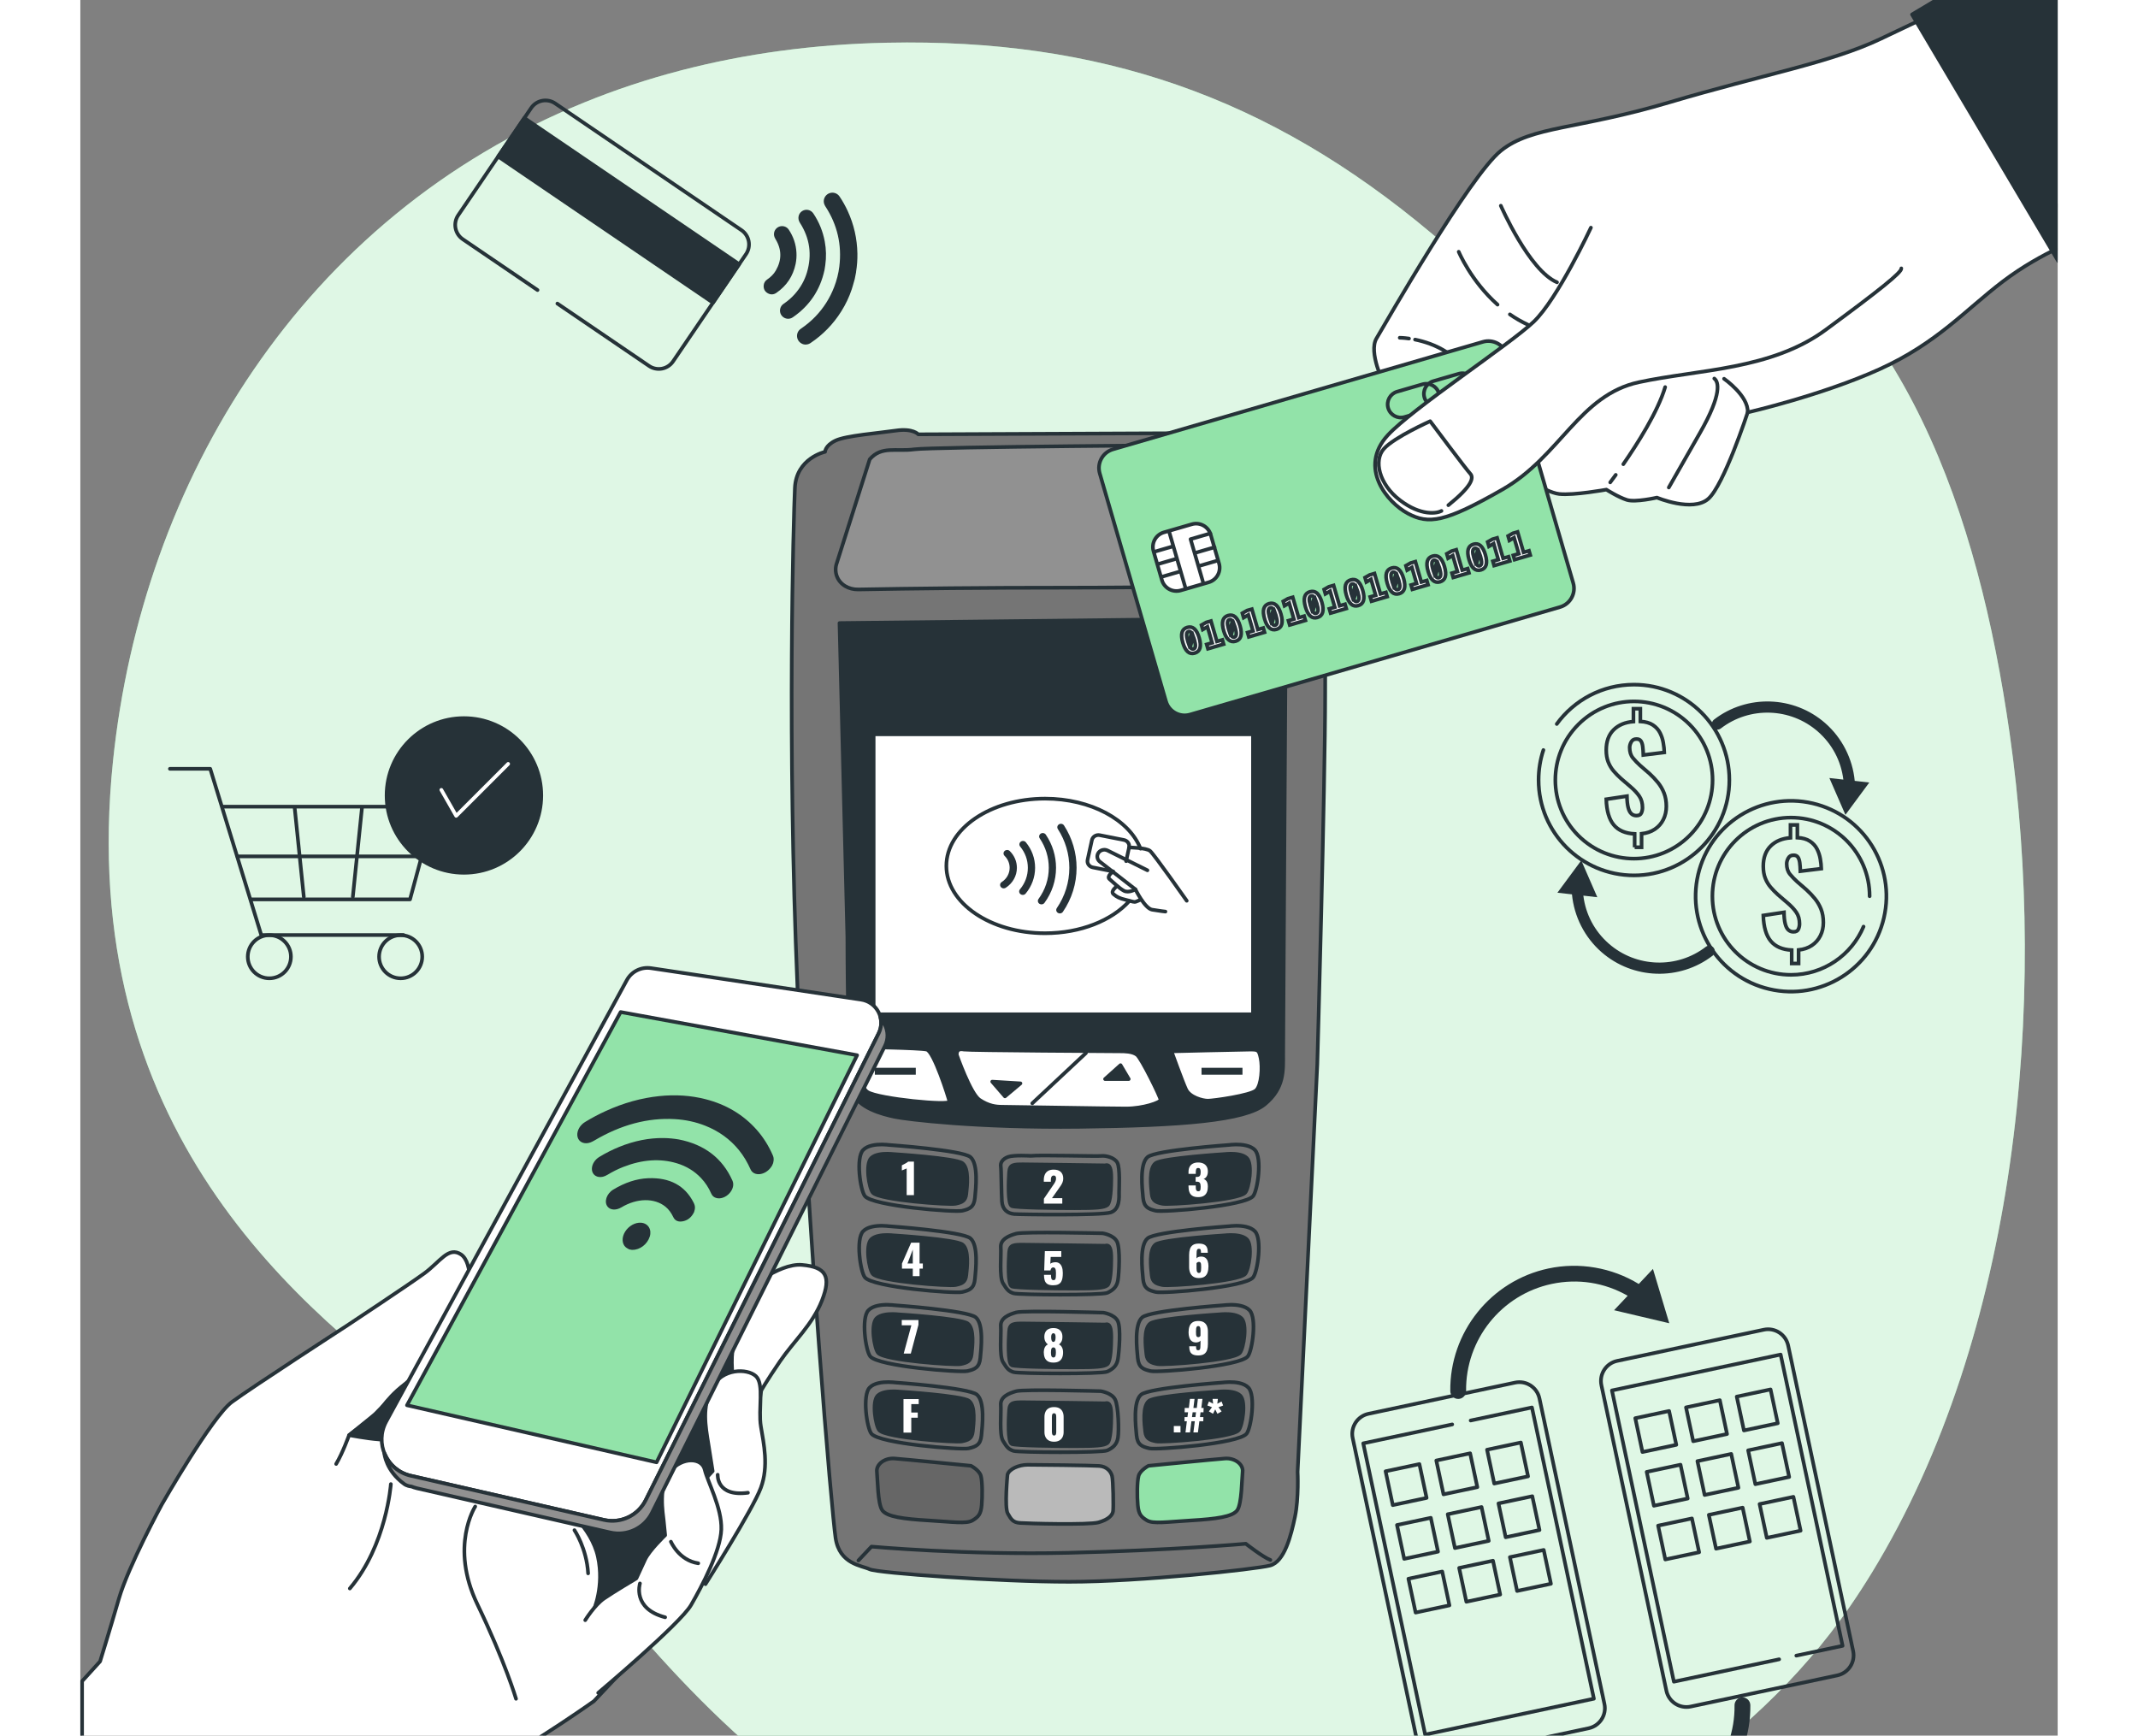 <svg width="271" height="220" viewBox="0 0 270 237" fill="none" xmlns="http://www.w3.org/2000/svg">
<rect x="0" y="0" width="270" height="237" fill="#808080" stroke="none"/>
<g clip-path="url(#clip0_2535_715)">
<path d="M244.655 214.714C243.696 216.284 242.702 217.823 241.665 219.326C227.867 239.327 205.416 252.681 183.784 258.43C174.307 260.953 164.614 262.149 154.966 262.268C91.681 263.019 69.872 208.012 49.868 193.454C29.864 178.897 -0.77 154.124 4.463 103.896C8.437 65.707 30.248 29.66 68.778 14.002C73.022 12.272 77.473 10.79 82.123 9.585C90.775 7.344 100.122 6.038 110.162 5.834C138.999 5.245 162.197 13.1 184.598 31.942C189.805 36.322 194.97 41.244 201.857 41.948C206.863 42.46 211.667 40.703 206.556 35.508C200.549 29.401 207.964 17.891 223.394 26.424C249.167 40.675 259.151 70.233 263.439 100.136C268.702 136.841 264.506 182.209 244.655 214.714Z" fill="#92E3A9"/>
<path opacity="0.7" d="M244.655 214.714C243.696 216.284 242.702 217.823 241.665 219.326C227.867 239.327 205.416 252.681 183.784 258.43C174.307 260.953 164.614 262.149 154.966 262.268C91.681 263.019 69.872 208.012 49.868 193.454C29.864 178.897 -0.77 154.124 4.463 103.896C8.437 65.707 30.248 29.66 68.778 14.002C73.022 12.272 77.473 10.79 82.123 9.585C90.775 7.344 100.122 6.038 110.162 5.834C138.999 5.245 162.197 13.1 184.598 31.942C189.805 36.322 194.97 41.244 201.857 41.948C206.863 42.46 211.667 40.703 206.556 35.508C200.549 29.401 207.964 17.891 223.394 26.424C249.167 40.675 259.151 70.233 263.439 100.136C268.702 136.841 264.506 182.209 244.655 214.714Z" fill="white"/>
<path d="M205.955 235.999L185.933 240.257C184.42 240.579 182.932 239.613 182.61 238.1L173.738 196.379C173.416 194.866 174.382 193.378 175.895 193.056L195.917 188.798C197.43 188.477 198.917 189.443 199.239 190.956L208.112 232.677C208.434 234.19 207.468 235.677 205.955 235.999Z" stroke="#263238" stroke-width="0.5" stroke-miterlimit="10" stroke-linecap="round" stroke-linejoin="round"/>
<path d="M189.848 193.973L198.214 192.194L206.672 231.963L183.636 236.862L175.178 197.093L187.327 194.51" stroke="#263238" stroke-width="0.5" stroke-miterlimit="10" stroke-linecap="round" stroke-linejoin="round"/>
<path d="M239.916 228.777L219.894 233.035C218.381 233.357 216.894 232.391 216.572 230.877L207.699 189.157C207.377 187.643 208.343 186.156 209.856 185.834L229.877 181.576C231.391 181.254 232.878 182.22 233.2 183.733L242.073 225.454C242.395 226.967 241.429 228.455 239.916 228.777Z" stroke="#263238" stroke-width="0.5" stroke-miterlimit="10" stroke-linecap="round" stroke-linejoin="round"/>
<path d="M231.968 226.583L217.596 229.639L209.139 189.87L232.174 184.971L240.632 224.74L234.315 226.083" stroke="#263238" stroke-width="0.5" stroke-miterlimit="10" stroke-linecap="round" stroke-linejoin="round"/>
<path d="M216.965 180.693L214.738 173.276L212.801 175.332C209.128 173.089 204.687 172.316 200.46 173.215C192.592 174.888 186.959 181.931 187.065 189.963C187.073 190.559 187.562 191.036 188.158 191.028C188.23 191.027 188.302 191.018 188.37 191.004C188.863 190.9 189.23 190.458 189.223 189.935C189.13 182.93 194.045 176.786 200.909 175.325C204.505 174.561 208.141 175.138 211.287 176.942L209.429 178.914L216.965 180.693Z" fill="#263238"/>
<path d="M198.136 242.116L200.363 249.534L202.3 247.477C205.973 249.72 210.414 250.493 214.641 249.595C222.509 247.921 228.142 240.878 228.036 232.846C228.028 232.251 227.539 231.774 226.943 231.782C226.871 231.783 226.799 231.791 226.731 231.805C226.238 231.91 225.871 232.351 225.878 232.874C225.971 239.88 221.056 246.024 214.192 247.484C210.596 248.249 206.96 247.671 203.814 245.868L205.673 243.895L198.136 242.116Z" fill="#263238"/>
<path d="M182.847 199.926L178.229 200.908L179.211 205.526L183.829 204.544L182.847 199.926Z" stroke="#263238" stroke-width="0.5" stroke-miterlimit="10" stroke-linecap="round" stroke-linejoin="round"/>
<path d="M189.774 198.455L185.155 199.438L186.137 204.056L190.756 203.074L189.774 198.455Z" stroke="#263238" stroke-width="0.5" stroke-miterlimit="10" stroke-linecap="round" stroke-linejoin="round"/>
<path d="M196.701 196.982L192.083 197.964L193.065 202.583L197.683 201.6L196.701 196.982Z" stroke="#263238" stroke-width="0.5" stroke-miterlimit="10" stroke-linecap="round" stroke-linejoin="round"/>
<path d="M184.405 207.264L179.787 208.246L180.769 212.865L185.388 211.882L184.405 207.264Z" stroke="#263238" stroke-width="0.5" stroke-miterlimit="10" stroke-linecap="round" stroke-linejoin="round"/>
<path d="M191.333 205.791L186.715 206.773L187.697 211.391L192.315 210.409L191.333 205.791Z" stroke="#263238" stroke-width="0.5" stroke-miterlimit="10" stroke-linecap="round" stroke-linejoin="round"/>
<path d="M198.263 204.315L193.645 205.297L194.627 209.916L199.245 208.933L198.263 204.315Z" stroke="#263238" stroke-width="0.5" stroke-miterlimit="10" stroke-linecap="round" stroke-linejoin="round"/>
<path d="M185.965 214.599L181.347 215.581L182.329 220.2L186.947 219.218L185.965 214.599Z" stroke="#263238" stroke-width="0.5" stroke-miterlimit="10" stroke-linecap="round" stroke-linejoin="round"/>
<path d="M192.895 213.123L188.276 214.106L189.258 218.724L193.877 217.742L192.895 213.123Z" stroke="#263238" stroke-width="0.5" stroke-miterlimit="10" stroke-linecap="round" stroke-linejoin="round"/>
<path d="M199.822 211.651L195.204 212.633L196.186 217.251L200.805 216.269L199.822 211.651Z" stroke="#263238" stroke-width="0.5" stroke-miterlimit="10" stroke-linecap="round" stroke-linejoin="round"/>
<path d="M216.943 192.676L212.324 193.658L213.306 198.276L217.925 197.294L216.943 192.676Z" stroke="#263238" stroke-width="0.5" stroke-miterlimit="10" stroke-linecap="round" stroke-linejoin="round"/>
<path d="M223.87 191.202L219.252 192.184L220.234 196.802L224.852 195.82L223.87 191.202Z" stroke="#263238" stroke-width="0.5" stroke-miterlimit="10" stroke-linecap="round" stroke-linejoin="round"/>
<path d="M230.797 189.731L226.179 190.714L227.161 195.332L231.779 194.35L230.797 189.731Z" stroke="#263238" stroke-width="0.5" stroke-miterlimit="10" stroke-linecap="round" stroke-linejoin="round"/>
<path d="M218.502 200.011L213.884 200.993L214.866 205.611L219.484 204.629L218.502 200.011Z" stroke="#263238" stroke-width="0.5" stroke-miterlimit="10" stroke-linecap="round" stroke-linejoin="round"/>
<path d="M225.428 198.54L220.81 199.522L221.792 204.141L226.41 203.158L225.428 198.54Z" stroke="#263238" stroke-width="0.5" stroke-miterlimit="10" stroke-linecap="round" stroke-linejoin="round"/>
<path d="M232.357 197.067L227.738 198.049L228.72 202.668L233.339 201.685L232.357 197.067Z" stroke="#263238" stroke-width="0.5" stroke-miterlimit="10" stroke-linecap="round" stroke-linejoin="round"/>
<path d="M220.061 207.349L215.442 208.331L216.425 212.949L221.043 211.967L220.061 207.349Z" stroke="#263238" stroke-width="0.5" stroke-miterlimit="10" stroke-linecap="round" stroke-linejoin="round"/>
<path d="M226.988 205.876L222.37 206.858L223.352 211.476L227.971 210.494L226.988 205.876Z" stroke="#263238" stroke-width="0.5" stroke-miterlimit="10" stroke-linecap="round" stroke-linejoin="round"/>
<path d="M233.918 204.399L229.3 205.382L230.282 210L234.9 209.018L233.918 204.399Z" stroke="#263238" stroke-width="0.5" stroke-miterlimit="10" stroke-linecap="round" stroke-linejoin="round"/>
<path d="M241.02 111.264L244.277 106.855L242.29 106.63C242.002 103.597 240.556 100.753 238.253 98.739C233.967 94.992 227.586 94.789 223.081 98.257C222.747 98.515 222.684 98.994 222.942 99.328C222.973 99.368 223.007 99.406 223.045 99.438C223.313 99.673 223.719 99.694 224.012 99.468C227.942 96.443 233.508 96.62 237.248 99.89C239.207 101.602 240.423 103.907 240.736 106.455L238.829 106.239L241.02 111.264Z" fill="#263238"/>
<path d="M204.95 117.492L201.692 121.902L203.68 122.126C203.967 125.159 205.414 128.004 207.716 130.017C212.003 133.764 218.383 133.967 222.888 130.499C223.222 130.241 223.285 129.762 223.028 129.428C222.996 129.388 222.962 129.35 222.925 129.318C222.656 129.083 222.25 129.062 221.956 129.288C218.027 132.313 212.461 132.136 208.72 128.866C206.762 127.154 205.546 124.849 205.233 122.301L207.139 122.517L204.95 117.492Z" fill="#263238"/>
<path d="M201.605 98.862C203.972 95.606 207.812 93.489 212.146 93.489C219.34 93.489 225.171 99.319 225.171 106.513C225.171 113.706 219.34 119.537 212.146 119.537C204.953 119.537 199.122 113.706 199.122 106.513C199.122 105.083 199.352 103.707 199.778 102.421" stroke="#263238" stroke-width="0.5" stroke-miterlimit="10" stroke-linecap="round" stroke-linejoin="round"/>
<path d="M219.734 114.104C223.927 109.912 223.927 103.115 219.734 98.923C215.542 94.73 208.745 94.73 204.553 98.923C200.36 103.115 200.36 109.912 204.553 114.104C208.745 118.297 215.542 118.297 219.734 114.104Z" stroke="#263238" stroke-width="0.5" stroke-miterlimit="10" stroke-linecap="round" stroke-linejoin="round"/>
<path d="M212.239 115.7V113.87C210.97 113.809 210.019 113.399 209.385 112.641C208.75 111.884 208.409 110.717 208.359 109.14L211.186 108.715C211.199 109.355 211.254 109.873 211.353 110.267C211.451 110.662 211.596 110.945 211.787 111.117C211.977 111.29 212.208 111.375 212.48 111.375C212.824 111.375 213.049 111.259 213.154 111.024C213.259 110.79 213.311 110.544 213.311 110.285C213.311 109.669 213.166 109.148 212.877 108.723C212.587 108.299 212.19 107.871 211.685 107.439L210.373 106.312C210.004 105.98 209.668 105.638 209.366 105.287C209.065 104.935 208.821 104.529 208.636 104.068C208.452 103.606 208.359 103.055 208.359 102.414C208.359 101.244 208.695 100.326 209.366 99.66C210.037 98.995 210.939 98.62 212.073 98.533V96.778H213.016V98.514C213.73 98.552 214.303 98.715 214.735 99.004C215.166 99.294 215.489 99.65 215.704 100.075C215.919 100.501 216.068 100.951 216.148 101.425C216.228 101.899 216.274 102.339 216.287 102.746L213.422 103.097C213.41 102.653 213.382 102.266 213.339 101.933C213.296 101.6 213.21 101.345 213.081 101.166C212.951 100.988 212.745 100.904 212.462 100.917C212.153 100.917 211.926 101.046 211.778 101.304C211.631 101.564 211.556 101.822 211.556 102.081C211.556 102.672 211.707 103.15 212.009 103.513C212.311 103.876 212.64 104.218 212.997 104.538L214.254 105.628C214.673 106.011 215.058 106.417 215.409 106.848C215.761 107.279 216.04 107.76 216.25 108.289C216.459 108.819 216.564 109.428 216.564 110.118C216.564 110.771 216.429 111.369 216.158 111.911C215.886 112.453 215.499 112.893 214.994 113.232C214.489 113.571 213.885 113.777 213.183 113.851V115.699H212.239V115.7Z" stroke="#263238" stroke-width="0.5" stroke-miterlimit="10"/>
<path d="M246.271 125.342C247.907 118.337 243.554 111.333 236.55 109.697C229.545 108.062 222.541 112.414 220.905 119.419C219.269 126.423 223.622 133.428 230.626 135.063C237.631 136.699 244.635 132.347 246.271 125.342Z" stroke="#263238" stroke-width="0.5" stroke-miterlimit="10" stroke-linecap="round" stroke-linejoin="round"/>
<path d="M243.493 126.53C241.87 130.399 238.047 133.116 233.589 133.116C227.66 133.116 222.854 128.309 222.854 122.381C222.854 116.452 227.66 111.645 233.589 111.645C239.517 111.645 244.324 116.452 244.324 122.381" stroke="#263238" stroke-width="0.5" stroke-miterlimit="10" stroke-linecap="round" stroke-linejoin="round"/>
<path d="M233.682 131.567V129.738C232.413 129.676 231.461 129.266 230.827 128.509C230.193 127.751 229.851 126.584 229.802 125.007L232.629 124.582C232.641 125.223 232.696 125.74 232.795 126.134C232.893 126.529 233.039 126.812 233.229 126.984C233.42 127.157 233.651 127.243 233.922 127.243C234.266 127.243 234.491 127.127 234.596 126.892C234.701 126.658 234.754 126.412 234.754 126.153C234.754 125.537 234.609 125.017 234.319 124.592C234.03 124.167 233.633 123.739 233.128 123.308L231.815 122.181C231.446 121.848 231.11 121.506 230.809 121.155C230.506 120.804 230.263 120.398 230.079 119.935C229.894 119.474 229.802 118.922 229.802 118.282C229.802 117.112 230.137 116.194 230.809 115.529C231.48 114.863 232.382 114.488 233.516 114.402V112.646H234.458V114.383C235.173 114.42 235.746 114.583 236.177 114.872C236.608 115.162 236.931 115.519 237.147 115.944C237.362 116.369 237.51 116.819 237.59 117.293C237.67 117.767 237.717 118.207 237.729 118.614L234.865 118.966C234.852 118.522 234.825 118.134 234.782 117.801C234.738 117.469 234.653 117.214 234.523 117.035C234.393 116.856 234.187 116.773 233.904 116.785C233.596 116.785 233.368 116.914 233.221 117.173C233.073 117.431 232.999 117.69 232.999 117.949C232.999 118.541 233.15 119.018 233.452 119.381C233.753 119.745 234.083 120.087 234.44 120.407L235.697 121.497C236.115 121.879 236.501 122.286 236.852 122.716C237.204 123.148 237.483 123.629 237.693 124.158C237.902 124.687 238.007 125.297 238.007 125.987C238.007 126.64 237.872 127.238 237.6 127.779C237.329 128.322 236.942 128.762 236.437 129.101C235.932 129.44 235.328 129.646 234.626 129.72V131.568H233.682V131.567Z" stroke="#263238" stroke-width="0.5" stroke-miterlimit="10"/>
<path d="M62.426 39.608L52.221 32.665C51.145 31.932 50.865 30.466 51.598 29.389L61.561 14.745C62.294 13.668 63.761 13.389 64.837 14.122L90.275 31.429C91.351 32.162 91.63 33.628 90.898 34.705L80.935 49.349C80.202 50.426 78.735 50.704 77.659 49.972L65.14 41.454" stroke="#263238" stroke-width="0.5" stroke-miterlimit="10" stroke-linecap="round" stroke-linejoin="round"/>
<path d="M60.627 16.116L57.05 21.374L86.387 41.333L89.965 36.075L60.627 16.116Z" fill="#263238" stroke="#263238" stroke-width="0.5" stroke-miterlimit="10" stroke-linecap="round" stroke-linejoin="round"/>
<path d="M98.682 47C98.63 46.976 98.577 46.954 98.525 46.929C97.714 46.531 97.627 45.41 98.376 44.897C99.099 44.402 99.772 43.85 100.379 43.217C101.501 42.047 102.35 40.703 102.933 39.191C103.281 38.291 103.52 37.36 103.638 36.402C103.999 33.448 103.377 30.717 101.757 28.218C101.614 27.998 101.516 27.769 101.512 27.505C101.505 26.987 101.842 26.52 102.336 26.364C102.834 26.207 103.371 26.391 103.664 26.824C104.089 27.453 104.46 28.114 104.778 28.803C105.631 30.651 106.071 32.594 106.107 34.628C106.121 35.453 106.062 36.274 105.93 37.089C105.926 37.118 105.927 37.149 105.926 37.179C105.861 37.502 105.797 37.826 105.733 38.149C105.721 38.185 105.708 38.221 105.698 38.257C105.581 38.663 105.478 39.074 105.345 39.475C104.991 40.546 104.508 41.557 103.909 42.512C102.815 44.257 101.41 45.7 99.7 46.846C99.503 46.979 99.285 47.044 99.049 47.048C99.013 47.048 98.978 47.05 98.942 47.051C98.854 47.034 98.769 47.017 98.682 47Z" fill="#263238"/>
<path d="M101.618 36.854C101.036 39.571 99.601 41.745 97.283 43.33C96.89 43.599 96.399 43.595 96.015 43.329C95.637 43.068 95.457 42.6 95.567 42.149C95.636 41.865 95.798 41.642 96.04 41.479C96.615 41.092 97.133 40.64 97.59 40.119C98.34 39.262 98.895 38.293 99.217 37.2C99.927 34.795 99.612 32.528 98.254 30.418C97.887 29.848 98.044 29.146 98.572 28.815C99.087 28.494 99.754 28.64 100.095 29.153C100.872 30.321 101.394 31.592 101.649 32.972C101.847 34.044 101.872 35.12 101.72 36.201C101.69 36.41 101.655 36.618 101.618 36.854Z" fill="#263238"/>
<path d="M97.671 36.042C97.319 37.706 96.45 39.028 95.044 39.989C94.665 40.248 94.259 40.268 93.862 40.04C93.47 39.817 93.284 39.461 93.306 39.011C93.325 38.648 93.496 38.361 93.796 38.157C94.271 37.834 94.676 37.441 94.964 36.944C95.794 35.511 95.79 34.075 94.927 32.655C94.758 32.377 94.669 32.094 94.733 31.771C94.819 31.332 95.159 30.99 95.597 30.9C96.033 30.809 96.484 30.988 96.734 31.361C97.37 32.311 97.723 33.358 97.784 34.501C97.812 35.019 97.773 35.532 97.671 36.042Z" fill="#263238"/>
<path d="M12.232 104.984H17.737L24.704 127.681H44.123" stroke="#263238" stroke-width="0.5" stroke-miterlimit="10" stroke-linecap="round" stroke-linejoin="round"/>
<path d="M19.436 110.154H48.444L45.016 122.813H23.392" stroke="#263238" stroke-width="0.5" stroke-miterlimit="10" stroke-linecap="round" stroke-linejoin="round"/>
<path d="M29.267 110.315L30.515 122.466" stroke="#263238" stroke-width="0.5" stroke-miterlimit="10" stroke-linecap="round" stroke-linejoin="round"/>
<path d="M38.455 110.315L37.207 122.466" stroke="#263238" stroke-width="0.5" stroke-miterlimit="10" stroke-linecap="round" stroke-linejoin="round"/>
<path d="M43.739 133.59C45.365 133.59 46.684 132.271 46.684 130.644C46.684 129.017 45.365 127.698 43.739 127.698C42.112 127.698 40.793 129.017 40.793 130.644C40.793 132.271 42.112 133.59 43.739 133.59Z" stroke="#263238" stroke-width="0.5" stroke-miterlimit="10" stroke-linecap="round" stroke-linejoin="round"/>
<path d="M25.809 133.59C27.436 133.59 28.755 132.271 28.755 130.644C28.755 129.017 27.436 127.699 25.809 127.699C24.182 127.699 22.863 129.017 22.863 130.644C22.863 132.271 24.182 133.59 25.809 133.59Z" stroke="#263238" stroke-width="0.5" stroke-miterlimit="10" stroke-linecap="round" stroke-linejoin="round"/>
<path d="M21.454 116.941H46.684" stroke="#263238" stroke-width="0.5" stroke-miterlimit="10" stroke-linecap="round" stroke-linejoin="round"/>
<path d="M52.379 119.429C58.349 119.429 63.188 114.59 63.188 108.621C63.188 102.652 58.349 97.813 52.379 97.813C46.41 97.813 41.571 102.652 41.571 108.621C41.571 114.59 46.41 119.429 52.379 119.429Z" fill="#263238"/>
<path d="M49.294 107.858L51.321 111.406L58.417 104.311" stroke="white" stroke-width="0.5" stroke-miterlimit="10" stroke-linecap="round" stroke-linejoin="round"/>
<path d="M101.692 61.698C101.692 61.698 97.749 62.552 97.57 66.648C97.391 70.744 96.495 101.297 97.928 134.921C99.362 168.546 102.588 206.437 103.126 210.022C103.663 213.606 106.711 213.777 107.786 214.289C108.861 214.801 125.351 215.996 135.03 215.996C144.708 215.996 160.481 214.289 162.453 213.777C164.425 213.265 165.321 209.68 165.858 207.12C166.396 204.56 166.217 200.976 166.217 200.976L168.905 145.333C168.905 145.333 169.98 107.441 169.98 94.64C169.98 81.839 170.159 68.013 169.443 65.282C168.726 62.552 165.32 60.674 165.32 60.674C165.32 60.674 163.348 59.479 160.481 58.967C157.613 58.455 154.207 59.138 154.207 59.138L114.417 59.308C114.417 59.308 113.7 58.455 111.37 58.796C109.04 59.138 104.559 59.479 103.125 60.162C101.692 60.845 101.692 61.698 101.692 61.698Z" fill="#757575" stroke="#263238" stroke-width="0.5" stroke-miterlimit="10" stroke-linecap="round" stroke-linejoin="round"/>
<path d="M103.664 85.082L104.739 127.923C104.739 127.923 104.739 146.869 105.456 149.088C106.173 151.307 109.579 152.16 111.192 152.502C112.805 152.843 122.484 154.038 136.464 153.868C150.444 153.697 159.048 153.015 161.736 150.796C164.425 148.577 164.245 146.187 164.245 143.969C164.245 141.75 164.604 84.4 164.604 84.4L103.664 85.082Z" fill="#263238" stroke="#263238" stroke-width="0.5" stroke-miterlimit="10" stroke-linecap="round" stroke-linejoin="round"/>
<path d="M160.124 100.273H108.324V138.506H160.124V100.273Z" fill="white" stroke="#263238" stroke-width="0.5" stroke-miterlimit="10" stroke-linecap="round" stroke-linejoin="round"/>
<path d="M107.786 62.722L103.3 76.864C103.082 77.451 103.082 78.092 103.3 78.68C103.733 79.848 104.929 80.517 106.23 80.493C113.622 80.356 123.152 80.246 135.024 80.249C146.192 80.251 155.778 79.96 159.487 80.304C161.261 80.468 162.932 79.488 163.582 77.907L163.388 78.446C163.712 77.656 163.946 76.247 163.689 75.434C162.573 71.892 160.421 62.992 159.539 62.294C158.464 61.44 155.238 60.757 154.7 60.757C154.163 60.757 116.39 61.015 113.88 61.357C111.371 61.698 109.399 60.844 107.786 62.722Z" fill="#919191" stroke="#263238" stroke-width="0.5" stroke-miterlimit="10" stroke-linecap="round" stroke-linejoin="round"/>
<path d="M148.995 143.56C148.995 143.56 150.486 147.702 150.983 148.767C151.48 149.832 153.22 150.305 153.965 150.305C154.711 150.305 159.806 149.595 160.551 148.885C161.297 148.175 161.421 145.69 161.173 144.507C160.924 143.323 160.8 143.323 159.681 143.323C158.563 143.323 148.995 143.56 148.995 143.56Z" fill="white" stroke="#263238" stroke-width="0.5" stroke-miterlimit="10" stroke-linecap="round" stroke-linejoin="round"/>
<path d="M106.374 142.968C106.374 142.968 106.002 148.175 107.493 149.122C108.984 150.068 118.8 151.015 118.676 150.423C118.552 149.831 116.564 143.56 115.57 143.323C114.576 143.087 106.374 142.968 106.374 142.968Z" fill="white" stroke="#263238" stroke-width="0.5" stroke-miterlimit="10" stroke-linecap="round" stroke-linejoin="round"/>
<path d="M119.67 144.033C119.67 144.033 121.534 149.358 122.776 150.187C124.019 151.015 125.013 151.133 125.883 151.133C126.753 151.133 140.421 151.37 142.782 151.37C145.143 151.37 147.504 150.541 147.504 150.187C147.504 149.832 144.894 144.507 144.274 144.033C143.652 143.56 142.534 143.56 142.037 143.56C141.54 143.56 121.285 143.441 120.665 143.323C120.042 143.205 119.67 143.323 119.67 144.033Z" fill="white" stroke="#263238" stroke-width="0.5" stroke-miterlimit="10" stroke-linecap="round" stroke-linejoin="round"/>
<path d="M129.984 150.66L137.315 143.796" stroke="#263238" stroke-width="0.5" stroke-miterlimit="10" stroke-linecap="round" stroke-linejoin="round"/>
<path d="M142.037 145.454L139.925 147.347H143.156L142.037 145.454Z" fill="#263238" stroke="#263238" stroke-width="0.5" stroke-miterlimit="10" stroke-linecap="round" stroke-linejoin="round"/>
<path d="M124.517 147.702L126.256 149.713L128.369 147.939L124.517 147.702Z" fill="#263238" stroke="#263238" stroke-width="0.5" stroke-miterlimit="10" stroke-linecap="round" stroke-linejoin="round"/>
<path d="M158.688 145.811H153.097V146.752H158.688V145.811Z" fill="#263238"/>
<path d="M114.078 145.811H108.486V146.752H114.078V145.811Z" fill="#263238"/>
<path d="M110.351 156.34C110.351 156.34 109.987 156.288 109.482 156.283C108.667 156.276 107.485 156.392 106.872 157.05C105.877 158.114 106.5 162.509 107.12 163.321C108.17 164.695 119.422 165.569 120.416 165.333C121.41 165.096 122.031 164.86 122.155 163.558C122.28 162.256 122.652 158.943 121.534 157.996C120.416 157.05 110.351 156.34 110.351 156.34Z" stroke="#263238" stroke-width="0.5" stroke-miterlimit="10" stroke-linecap="round" stroke-linejoin="round"/>
<path d="M110.953 157.589C110.953 157.589 110.643 157.55 110.215 157.547C109.523 157.541 108.52 157.629 107.999 158.125C107.155 158.928 107.683 162.246 108.21 162.858C109.101 163.895 118.654 164.555 119.498 164.377C120.341 164.198 120.869 164.02 120.975 163.037C121.08 162.055 121.397 159.554 120.447 158.839C119.498 158.126 110.953 157.589 110.953 157.589Z" fill="#263238" stroke="#263238" stroke-width="0.5" stroke-miterlimit="10" stroke-linecap="round" stroke-linejoin="round"/>
<path d="M110.351 167.437C110.351 167.437 109.987 167.386 109.482 167.381C108.667 167.374 107.485 167.49 106.872 168.147C105.877 169.212 106.5 173.607 107.12 174.418C108.17 175.792 119.422 176.667 120.416 176.43C121.41 176.193 122.031 175.957 122.155 174.655C122.28 173.353 122.652 170.04 121.534 169.094C120.416 168.147 110.351 167.437 110.351 167.437Z" stroke="#263238" stroke-width="0.5" stroke-miterlimit="10" stroke-linecap="round" stroke-linejoin="round"/>
<path d="M110.953 168.687C110.953 168.687 110.643 168.648 110.215 168.645C109.523 168.639 108.52 168.727 107.999 169.223C107.155 170.027 107.683 173.344 108.21 173.957C109.101 174.993 118.654 175.653 119.498 175.475C120.341 175.297 120.869 175.118 120.975 174.135C121.08 173.153 121.397 170.652 120.447 169.938C119.498 169.223 110.953 168.687 110.953 168.687Z" fill="#263238" stroke="#263238" stroke-width="0.5" stroke-miterlimit="10" stroke-linecap="round" stroke-linejoin="round"/>
<path d="M111.08 178.227C111.08 178.227 110.715 178.175 110.21 178.17C109.395 178.163 108.214 178.279 107.6 178.936C106.606 180.001 107.228 184.396 107.848 185.208C108.899 186.581 120.15 187.456 121.144 187.219C122.138 186.983 122.76 186.746 122.884 185.444C123.008 184.143 123.381 180.829 122.263 179.883C121.144 178.937 111.08 178.227 111.08 178.227Z" stroke="#263238" stroke-width="0.5" stroke-miterlimit="10" stroke-linecap="round" stroke-linejoin="round"/>
<path d="M111.68 179.477C111.68 179.477 111.371 179.437 110.942 179.434C110.25 179.429 109.247 179.516 108.726 180.012C107.882 180.816 108.41 184.133 108.937 184.745C109.829 185.782 119.381 186.442 120.225 186.264C121.069 186.085 121.597 185.907 121.702 184.924C121.807 183.942 122.124 181.441 121.174 180.727C120.225 180.012 111.68 179.477 111.68 179.477Z" fill="#263238" stroke="#263238" stroke-width="0.5" stroke-miterlimit="10" stroke-linecap="round" stroke-linejoin="round"/>
<path d="M111.241 188.785C111.241 188.785 110.877 188.733 110.371 188.728C109.556 188.721 108.375 188.837 107.761 189.495C106.767 190.559 107.389 194.955 108.01 195.766C109.06 197.14 120.311 198.014 121.305 197.778C122.299 197.541 122.921 197.305 123.045 196.003C123.169 194.701 123.542 191.388 122.424 190.441C121.306 189.495 111.241 188.785 111.241 188.785Z" stroke="#263238" stroke-width="0.5" stroke-miterlimit="10" stroke-linecap="round" stroke-linejoin="round"/>
<path d="M111.841 190.034C111.841 190.034 111.532 189.995 111.103 189.992C110.412 189.986 109.408 190.074 108.887 190.57C108.044 191.374 108.571 194.691 109.098 195.304C109.99 196.34 119.542 197 120.386 196.822C121.23 196.643 121.758 196.465 121.863 195.482C121.969 194.5 122.285 191.999 121.336 191.285C120.387 190.571 111.841 190.034 111.841 190.034Z" fill="#263238" stroke="#263238" stroke-width="0.5" stroke-miterlimit="10" stroke-linecap="round" stroke-linejoin="round"/>
<path d="M156.918 156.34C156.918 156.34 157.282 156.288 157.787 156.283C158.602 156.276 159.784 156.392 160.397 157.05C161.391 158.114 160.769 162.509 160.149 163.321C159.099 164.695 147.847 165.569 146.853 165.333C145.859 165.096 145.237 164.86 145.113 163.558C144.989 162.256 144.616 158.943 145.735 157.996C146.852 157.05 156.918 156.34 156.918 156.34Z" stroke="#263238" stroke-width="0.5" stroke-miterlimit="10" stroke-linecap="round" stroke-linejoin="round"/>
<path d="M156.317 157.589C156.317 157.589 156.626 157.55 157.055 157.547C157.746 157.541 158.75 157.629 159.271 158.125C160.114 158.928 159.587 162.246 159.06 162.858C158.168 163.895 148.616 164.555 147.772 164.377C146.928 164.198 146.401 164.02 146.295 163.037C146.19 162.055 145.873 159.554 146.823 158.839C147.771 158.126 156.317 157.589 156.317 157.589Z" fill="#263238" stroke="#263238" stroke-width="0.5" stroke-miterlimit="10" stroke-linecap="round" stroke-linejoin="round"/>
<path d="M156.918 167.437C156.918 167.437 157.282 167.386 157.787 167.381C158.602 167.374 159.784 167.49 160.397 168.147C161.391 169.212 160.769 173.607 160.149 174.418C159.099 175.792 147.847 176.667 146.853 176.43C145.859 176.193 145.237 175.957 145.113 174.655C144.989 173.353 144.616 170.04 145.735 169.094C146.852 168.147 156.918 167.437 156.918 167.437Z" stroke="#263238" stroke-width="0.5" stroke-miterlimit="10" stroke-linecap="round" stroke-linejoin="round"/>
<path d="M156.317 168.687C156.317 168.687 156.626 168.648 157.055 168.645C157.746 168.639 158.75 168.727 159.271 169.223C160.114 170.027 159.587 173.344 159.06 173.957C158.168 174.994 148.616 175.653 147.772 175.475C146.928 175.297 146.401 175.118 146.295 174.135C146.19 173.153 145.873 170.652 146.823 169.938C147.771 169.223 156.317 168.687 156.317 168.687Z" fill="#263238" stroke="#263238" stroke-width="0.5" stroke-miterlimit="10" stroke-linecap="round" stroke-linejoin="round"/>
<path d="M156.189 178.227C156.189 178.227 156.553 178.175 157.059 178.17C157.873 178.163 159.055 178.279 159.669 178.936C160.663 180.001 160.041 184.396 159.42 185.208C158.37 186.581 147.118 187.456 146.124 187.219C145.13 186.983 144.509 186.746 144.385 185.444C144.261 184.143 143.888 180.829 145.006 179.883C146.124 178.937 156.189 178.227 156.189 178.227Z" stroke="#263238" stroke-width="0.5" stroke-miterlimit="10" stroke-linecap="round" stroke-linejoin="round"/>
<path d="M155.588 179.477C155.588 179.477 155.897 179.437 156.327 179.434C157.018 179.429 158.022 179.516 158.543 180.012C159.387 180.816 158.859 184.133 158.332 184.745C157.44 185.782 147.888 186.442 147.044 186.264C146.2 186.085 145.672 185.907 145.567 184.924C145.461 183.942 145.145 181.441 146.094 180.727C147.043 180.012 155.588 179.477 155.588 179.477Z" fill="#263238" stroke="#263238" stroke-width="0.5" stroke-miterlimit="10" stroke-linecap="round" stroke-linejoin="round"/>
<path d="M156.027 188.785C156.027 188.785 156.391 188.733 156.896 188.728C157.711 188.721 158.893 188.837 159.507 189.495C160.501 190.559 159.879 194.955 159.258 195.766C158.208 197.14 146.956 198.014 145.962 197.778C144.968 197.541 144.347 197.305 144.223 196.003C144.098 194.701 143.726 191.388 144.844 190.441C145.962 189.495 156.027 188.785 156.027 188.785Z" stroke="#263238" stroke-width="0.5" stroke-miterlimit="10" stroke-linecap="round" stroke-linejoin="round"/>
<path d="M155.426 190.034C155.426 190.034 155.735 189.995 156.164 189.992C156.855 189.986 157.859 190.074 158.38 190.57C159.223 191.374 158.695 194.691 158.169 195.304C157.277 196.34 147.725 197 146.881 196.822C146.037 196.643 145.509 196.465 145.404 195.482C145.298 194.5 144.982 191.999 145.931 191.285C146.88 190.571 155.426 190.034 155.426 190.034Z" fill="#263238" stroke="#263238" stroke-width="0.5" stroke-miterlimit="10" stroke-linecap="round" stroke-linejoin="round"/>
<path d="M129.78 157.835C129.78 157.835 127.43 157.691 126.672 157.979C125.914 158.268 125.61 158.774 125.686 159.279C125.762 159.785 125.762 162.917 125.838 164.045C125.916 165.204 126.631 165.696 127.506 165.778C128.202 165.842 139.41 165.994 140.699 165.561C141.988 165.128 141.837 163.395 141.837 162.817C141.837 162.24 141.988 159.505 141.609 158.784C141.23 158.062 140.017 157.773 139.41 157.845C138.803 157.917 131.069 157.691 129.78 157.835Z" stroke="#263238" stroke-width="0.5" stroke-miterlimit="10" stroke-linecap="round" stroke-linejoin="round"/>
<path d="M139.587 168.405C139.587 168.405 128.87 168.161 127.809 168.45C126.747 168.738 125.61 169.244 125.686 170.327C125.762 171.41 125.458 174.371 125.989 175.237C126.52 176.103 126.747 176.392 127.43 176.608C128.113 176.825 139.486 176.897 140.244 176.536C141.002 176.175 141.533 175.742 141.685 174.803C141.836 173.865 142.014 170.499 141.559 169.56C141.104 168.622 139.587 168.405 139.587 168.405Z" stroke="#263238" stroke-width="0.5" stroke-miterlimit="10" stroke-linecap="round" stroke-linejoin="round"/>
<path d="M139.94 170.111C139.94 170.111 130.159 169.966 128.794 169.966C127.429 169.966 126.898 169.966 126.822 171.05C126.746 172.133 126.595 175.454 127.201 175.671C127.808 175.888 132.888 175.96 135.769 175.96C138.65 175.96 139.788 175.888 140.243 175.527C140.698 175.166 140.773 173 140.773 171.845C140.774 170.688 140.623 169.894 139.94 170.111Z" fill="#263238" stroke="#263238" stroke-width="0.5" stroke-miterlimit="10" stroke-linecap="round" stroke-linejoin="round"/>
<path d="M139.94 159.135C139.94 159.135 130.159 158.991 128.794 158.991C127.429 158.991 126.898 158.991 126.822 160.074C126.746 161.158 126.595 164.479 127.201 164.696C127.808 164.912 132.888 164.985 135.769 164.985C138.65 164.985 139.788 164.912 140.243 164.551C140.698 164.19 140.774 162.024 140.774 160.869C140.774 159.714 140.623 158.919 139.94 159.135Z" fill="#263238" stroke="#263238" stroke-width="0.5" stroke-miterlimit="10" stroke-linecap="round" stroke-linejoin="round"/>
<path d="M139.688 179.247C139.688 179.247 128.87 178.92 127.809 179.209C126.747 179.497 125.61 180.003 125.686 181.086C125.762 182.169 125.458 185.13 125.989 185.996C126.52 186.862 126.747 187.151 127.43 187.367C128.112 187.584 139.486 187.656 140.244 187.295C141.002 186.934 141.533 186.501 141.685 185.562C141.836 184.624 142.115 181.34 141.66 180.402C141.205 179.463 139.688 179.247 139.688 179.247Z" stroke="#263238" stroke-width="0.5" stroke-miterlimit="10" stroke-linecap="round" stroke-linejoin="round"/>
<path d="M139.94 180.869C139.94 180.869 130.159 180.724 128.794 180.724C127.429 180.724 126.898 180.724 126.822 181.808C126.746 182.891 126.595 186.212 127.201 186.429C127.808 186.646 132.888 186.718 135.769 186.718C138.65 186.718 139.788 186.646 140.243 186.285C140.698 185.924 140.774 183.758 140.774 182.603C140.774 181.448 140.623 180.652 139.94 180.869Z" fill="#263238" stroke="#263238" stroke-width="0.5" stroke-miterlimit="10" stroke-linecap="round" stroke-linejoin="round"/>
<path d="M139.334 189.967C139.334 189.967 128.87 189.678 127.809 189.967C126.747 190.256 125.61 190.761 125.686 191.844C125.762 192.928 125.458 195.888 125.989 196.754C126.52 197.621 126.747 197.909 127.43 198.126C128.112 198.343 139.486 198.415 140.244 198.054C141.002 197.693 141.533 197.259 141.685 196.321C141.836 195.382 141.761 192.061 141.306 191.122C140.85 190.183 139.334 189.967 139.334 189.967Z" stroke="#263238" stroke-width="0.5" stroke-miterlimit="10" stroke-linecap="round" stroke-linejoin="round"/>
<path d="M139.94 191.627C139.94 191.627 130.159 191.483 128.794 191.483C127.429 191.483 126.898 191.483 126.822 192.566C126.746 193.65 126.595 196.971 127.201 197.188C127.808 197.405 132.888 197.477 135.769 197.477C138.65 197.477 139.788 197.404 140.243 197.044C140.698 196.682 140.773 194.516 140.773 193.361C140.774 192.205 140.623 191.411 139.94 191.627Z" fill="#263238" stroke="#263238" stroke-width="0.5" stroke-miterlimit="10" stroke-linecap="round" stroke-linejoin="round"/>
<path d="M121.614 200.159C121.614 200.159 112.527 199.263 111.169 199.164C109.811 199.065 108.662 199.96 108.766 200.955C108.871 201.949 108.871 205.331 109.497 206.227C110.124 207.122 112.422 207.42 115.764 207.619C119.107 207.818 120.987 208.117 121.823 207.619C122.659 207.122 122.972 206.724 123.076 205.531C123.18 204.337 123.18 202.347 122.972 201.552C122.764 200.756 121.614 200.159 121.614 200.159Z" fill="#666666" stroke="#263238" stroke-width="0.5" stroke-miterlimit="10" stroke-linecap="round" stroke-linejoin="round"/>
<path d="M145.858 200.159C145.858 200.159 154.946 199.263 156.303 199.164C157.662 199.065 158.81 199.96 158.706 200.955C158.602 201.949 158.602 205.331 157.975 206.227C157.348 207.122 155.05 207.42 151.708 207.619C148.365 207.818 146.485 208.117 145.649 207.619C144.814 207.122 144.501 206.724 144.396 205.531C144.291 204.337 144.291 202.347 144.5 201.552C144.709 200.756 145.858 200.159 145.858 200.159Z" fill="#92E3A9" stroke="#263238" stroke-width="0.5" stroke-miterlimit="10" stroke-linecap="round" stroke-linejoin="round"/>
<path d="M126.602 201.374C126.602 201.374 126.164 205.845 126.64 206.676C127.116 207.508 127.354 207.887 128.308 207.962C129.26 208.038 137.678 208.265 139.028 207.887C140.378 207.509 140.934 206.904 141.013 206.374C141.093 205.845 141.034 202.144 140.875 201.539C140.716 200.935 140.16 200.254 139.128 200.178C138.096 200.102 130.531 200.022 129.34 200.022C128.148 200.022 126.803 200.608 126.602 201.374Z" fill="#BABABA" stroke="#263238" stroke-width="0.5" stroke-miterlimit="10" stroke-linecap="round" stroke-linejoin="round"/>
<path d="M106.246 213.084L108.026 211.194C108.026 211.194 121.028 212.367 134.92 212.041C148.811 211.715 159.144 210.803 159.144 210.803C159.144 210.803 161.471 212.627 162.497 213.018" stroke="#263238" stroke-width="0.5" stroke-miterlimit="10" stroke-linecap="round" stroke-linejoin="round"/>
<path d="M145.709 118.841L140.274 116.141C139.803 115.907 139.222 116.078 138.973 116.526C138.757 116.914 138.859 117.392 139.215 117.669L144.069 121.444C144.069 121.444 145.344 124.047 146.347 124.221C147.349 124.394 148.169 124.481 148.169 124.481" stroke="#263238" stroke-width="0.5" stroke-miterlimit="10" stroke-linecap="round" stroke-linejoin="round"/>
<path d="M142.797 117.591L143.205 115.724C143.307 115.256 142.992 114.797 142.5 114.7L139.202 114.047C138.71 113.949 138.229 114.25 138.127 114.718L137.537 117.419C137.435 117.888 137.75 118.346 138.242 118.443L141.043 118.998C141.043 118.998 140.064 119.656 140.54 120.053C141.016 120.45 141.85 121.3 142.505 121.641C143.16 121.981 144.07 121.444 144.07 121.444" stroke="#263238" stroke-width="0.5" stroke-miterlimit="10" stroke-linecap="round" stroke-linejoin="round"/>
<path d="M143.204 115.724C143.204 115.724 145.539 115.745 146.075 116.198C146.611 116.652 151.076 123.001 151.076 123.001" stroke="#263238" stroke-width="0.5" stroke-miterlimit="10" stroke-linecap="round" stroke-linejoin="round"/>
<path d="M141.551 121.017C141.551 121.017 140.598 121.698 141.075 122.095C141.551 122.492 141.849 122.662 142.801 122.888C143.754 123.115 143.873 123.229 144.171 123.115C144.469 123.002 144.826 122.832 144.826 122.832" stroke="#263238" stroke-width="0.5" stroke-miterlimit="10" stroke-linecap="round" stroke-linejoin="round"/>
<path d="M143.228 123.049C140.858 125.681 136.596 127.436 131.734 127.436C124.289 127.436 118.254 123.321 118.254 118.246C118.254 113.17 124.289 109.056 131.734 109.056C137.982 109.056 143.237 111.954 144.765 115.887" stroke="#263238" stroke-width="0.5" stroke-miterlimit="10" stroke-linecap="round" stroke-linejoin="round"/>
<path d="M133.75 124.731C133.657 124.731 133.564 124.707 133.481 124.655C133.252 124.513 133.187 124.222 133.336 124.004C134.454 122.366 135.046 120.463 135.046 118.5C135.046 116.626 134.503 114.796 133.477 113.209C133.333 112.987 133.406 112.697 133.638 112.561C133.871 112.424 134.175 112.493 134.319 112.715C135.441 114.451 136.035 116.451 136.035 118.5C136.035 120.645 135.388 122.726 134.165 124.517C134.07 124.656 133.912 124.731 133.75 124.731Z" fill="#263238"/>
<path d="M131.242 123.494C131.145 123.494 131.045 123.467 130.959 123.41C130.735 123.261 130.681 122.967 130.837 122.754C131.755 121.503 132.24 120.032 132.24 118.501C132.24 117.068 131.812 115.678 131.001 114.48C130.853 114.261 130.92 113.969 131.149 113.828C131.379 113.688 131.685 113.751 131.833 113.969C132.746 115.32 133.229 116.887 133.229 118.5C133.229 120.226 132.683 121.884 131.648 123.293C131.552 123.424 131.398 123.494 131.242 123.494Z" fill="#263238"/>
<path d="M128.688 122.204C128.58 122.204 128.471 122.17 128.38 122.101C128.167 121.939 128.132 121.643 128.302 121.44C129.008 120.597 129.381 119.581 129.381 118.501C129.381 117.437 129.018 116.432 128.33 115.596C128.161 115.391 128.199 115.095 128.414 114.935C128.63 114.774 128.94 114.81 129.108 115.015C129.934 116.019 130.371 117.224 130.371 118.501C130.371 119.779 129.911 121.031 129.076 122.028C128.977 122.143 128.833 122.204 128.688 122.204Z" fill="#263238"/>
<path d="M126.086 121.309C125.928 121.309 125.772 121.236 125.676 121.101C125.523 120.886 125.582 120.593 125.809 120.448C126.489 120.01 126.896 119.282 126.896 118.5C126.896 117.886 126.649 117.305 126.199 116.865C126.009 116.678 126.014 116.38 126.209 116.199C126.405 116.017 126.718 116.022 126.909 116.209C127.539 116.826 127.885 117.64 127.885 118.501C127.885 119.595 127.316 120.615 126.362 121.228C126.277 121.282 126.181 121.309 126.086 121.309Z" fill="#263238"/>
<path d="M112.834 163.196V159.551C112.79 159.574 112.742 159.597 112.686 159.619C112.631 159.642 112.573 159.665 112.511 159.689C112.45 159.714 112.391 159.738 112.333 159.76C112.276 159.783 112.224 159.805 112.176 159.828V159.127C112.219 159.104 112.281 159.073 112.36 159.034C112.439 158.994 112.524 158.95 112.616 158.901C112.707 158.852 112.792 158.802 112.871 158.751C112.95 158.7 113.009 158.656 113.049 158.619H113.826V163.196H112.834V163.196Z" fill="white"/>
<path d="M131.572 164.355V163.688L132.723 162.004C132.81 161.88 132.892 161.759 132.969 161.643C133.046 161.526 133.109 161.407 133.159 161.287C133.209 161.166 133.233 161.04 133.233 160.908C133.233 160.776 133.206 160.678 133.15 160.614C133.095 160.55 133.02 160.518 132.924 160.518C132.818 160.518 132.735 160.547 132.676 160.603C132.616 160.66 132.576 160.735 132.554 160.829C132.532 160.923 132.521 161.029 132.521 161.145V161.372H131.56V161.129C131.56 160.857 131.605 160.615 131.696 160.402C131.787 160.19 131.932 160.022 132.129 159.899C132.327 159.776 132.587 159.715 132.907 159.715C133.338 159.715 133.663 159.822 133.883 160.035C134.102 160.247 134.212 160.544 134.212 160.925C134.212 161.109 134.181 161.28 134.12 161.439C134.059 161.597 133.978 161.75 133.877 161.899C133.776 162.048 133.668 162.203 133.553 162.366L132.675 163.614H134.082V164.355H131.572V164.355Z" fill="white"/>
<path d="M152.643 163.471C152.307 163.471 152.042 163.411 151.851 163.29C151.658 163.17 151.522 163.001 151.441 162.784C151.36 162.568 151.319 162.318 151.319 162.035V161.872H152.31C152.31 161.875 152.31 161.896 152.31 161.934C152.31 161.972 152.31 162.006 152.31 162.035C152.31 162.186 152.32 162.309 152.339 162.402C152.359 162.496 152.395 162.565 152.447 162.609C152.498 162.652 152.569 162.674 152.66 162.674C152.751 162.674 152.82 162.651 152.865 162.606C152.91 162.561 152.942 162.493 152.957 162.403C152.973 162.312 152.981 162.2 152.981 162.064C152.981 161.838 152.948 161.665 152.883 161.547C152.818 161.428 152.683 161.367 152.477 161.363C152.473 161.363 152.451 161.363 152.411 161.363C152.372 161.363 152.332 161.363 152.292 161.363V160.713C152.32 160.713 152.348 160.713 152.376 160.713C152.403 160.713 152.429 160.713 152.453 160.713C152.663 160.713 152.803 160.659 152.874 160.549C152.946 160.44 152.981 160.271 152.981 160.041C152.981 159.864 152.956 159.728 152.907 159.634C152.857 159.539 152.765 159.492 152.632 159.492C152.501 159.492 152.415 159.545 152.373 159.651C152.332 159.756 152.311 159.891 152.311 160.057C152.311 160.095 152.311 160.133 152.311 160.173C152.311 160.213 152.311 160.253 152.311 160.295H151.32V160.018C151.32 159.743 151.372 159.511 151.478 159.32C151.582 159.13 151.733 158.986 151.928 158.888C152.125 158.79 152.359 158.741 152.632 158.741C152.909 158.741 153.146 158.788 153.344 158.882C153.542 158.976 153.694 159.114 153.801 159.297C153.908 159.48 153.961 159.707 153.961 159.978C153.961 160.246 153.904 160.469 153.789 160.651C153.674 160.832 153.536 160.943 153.374 160.984C153.485 161.022 153.585 161.082 153.674 161.165C153.763 161.247 153.833 161.36 153.884 161.501C153.936 161.642 153.961 161.822 153.961 162.041C153.961 162.32 153.919 162.566 153.834 162.781C153.749 162.996 153.609 163.164 153.415 163.287C153.221 163.41 152.963 163.471 152.643 163.471Z" fill="white"/>
<path d="M113.67 174.265V173.237H112.192V172.541L113.444 169.688H114.596V172.536H115.04V173.237H114.596V174.265H113.67ZM112.946 172.536H113.67V170.631L112.946 172.536Z" fill="white"/>
<path d="M132.842 175.509C132.49 175.509 132.224 175.449 132.044 175.331C131.864 175.212 131.743 175.045 131.679 174.831C131.616 174.616 131.584 174.367 131.584 174.085H132.539C132.539 174.258 132.549 174.399 132.569 174.508C132.589 174.618 132.626 174.696 132.679 174.743C132.732 174.79 132.808 174.812 132.908 174.808C133.01 174.804 133.083 174.765 133.127 174.689C133.171 174.613 133.197 174.505 133.207 174.364C133.217 174.223 133.222 174.052 133.222 173.853C133.222 173.702 133.213 173.569 133.195 173.451C133.177 173.335 133.141 173.242 133.088 173.172C133.035 173.102 132.955 173.067 132.848 173.067C132.749 173.067 132.668 173.101 132.605 173.169C132.541 173.237 132.496 173.342 132.468 173.485H131.613L131.702 170.846H133.946V171.638H132.498L132.445 172.581C132.484 172.529 132.56 172.482 132.67 172.443C132.781 172.403 132.9 172.378 133.027 172.367C133.272 172.341 133.479 172.383 133.647 172.494C133.815 172.605 133.942 172.774 134.027 172.999C134.112 173.226 134.154 173.503 134.154 173.83C134.154 174.075 134.139 174.3 134.107 174.505C134.076 174.711 134.014 174.888 133.924 175.037C133.832 175.186 133.7 175.302 133.526 175.385C133.351 175.467 133.123 175.509 132.842 175.509Z" fill="white"/>
<path d="M152.733 174.523C152.42 174.523 152.166 174.458 151.97 174.328C151.774 174.198 151.631 174.02 151.54 173.794C151.449 173.568 151.403 173.31 151.403 173.02V171.364C151.403 171.066 151.44 170.801 151.513 170.567C151.586 170.333 151.717 170.15 151.907 170.017C152.097 169.883 152.371 169.816 152.726 169.816C153.035 169.816 153.278 169.861 153.457 169.951C153.634 170.042 153.761 170.174 153.836 170.347C153.911 170.52 153.949 170.735 153.949 170.991C153.949 171.006 153.949 171.02 153.952 171.033C153.953 171.046 153.955 171.059 153.955 171.069H153.023C153.023 170.885 153.008 170.748 152.978 170.66C152.949 170.572 152.866 170.527 152.732 170.527C152.641 170.527 152.573 170.553 152.528 170.607C152.482 170.66 152.451 170.751 152.435 170.884C152.419 171.015 152.412 171.2 152.412 171.437V171.844C152.459 171.766 152.536 171.704 152.643 171.661C152.75 171.618 152.87 171.594 153.005 171.59C153.258 171.583 153.461 171.638 153.613 171.754C153.766 171.87 153.875 172.03 153.943 172.232C154.01 172.433 154.044 172.658 154.044 172.907C154.044 173.227 154.004 173.509 153.924 173.751C153.845 173.995 153.711 174.184 153.521 174.319C153.332 174.455 153.069 174.523 152.733 174.523ZM152.744 173.828C152.835 173.828 152.902 173.799 152.943 173.74C152.985 173.682 153.013 173.595 153.027 173.48C153.04 173.366 153.048 173.223 153.048 173.054C153.048 172.903 153.043 172.773 153.033 172.664C153.023 172.554 152.996 172.469 152.953 172.407C152.909 172.344 152.836 172.314 152.734 172.314C152.687 172.314 152.641 172.323 152.598 172.342C152.554 172.361 152.516 172.384 152.485 172.412C152.454 172.441 152.43 172.468 152.414 172.495V173.24C152.414 173.342 152.422 173.438 152.44 173.529C152.458 173.619 152.492 173.691 152.541 173.746C152.589 173.801 152.658 173.828 152.744 173.828Z" fill="white"/>
<path d="M112.43 184.832L113.474 180.972H112.163V180.255H114.442V180.904L113.398 184.832L112.43 184.832Z" fill="white"/>
<path d="M132.872 186.065C132.548 186.065 132.288 186.003 132.095 185.881C131.901 185.758 131.762 185.589 131.679 185.372C131.597 185.156 131.555 184.908 131.555 184.63C131.559 184.516 131.572 184.406 131.593 184.299C131.615 184.192 131.648 184.092 131.694 183.999C131.74 183.908 131.797 183.827 131.866 183.756C131.935 183.687 132.017 183.63 132.112 183.584C131.99 183.498 131.881 183.372 131.785 183.208C131.691 183.045 131.639 182.836 131.631 182.584C131.627 182.328 131.672 182.107 131.765 181.923C131.858 181.738 131.997 181.596 132.183 181.499C132.369 181.401 132.599 181.352 132.871 181.352C133.148 181.352 133.379 181.401 133.563 181.501C133.746 181.601 133.884 181.743 133.975 181.925C134.066 182.108 134.108 182.327 134.1 182.584C134.096 182.84 134.049 183.05 133.958 183.214C133.867 183.378 133.758 183.501 133.631 183.584C133.726 183.63 133.808 183.687 133.877 183.756C133.947 183.826 134.004 183.907 134.049 183.999C134.095 184.092 134.129 184.192 134.153 184.299C134.177 184.407 134.189 184.517 134.189 184.63C134.197 184.908 134.158 185.156 134.073 185.372C133.988 185.589 133.848 185.758 133.655 185.881C133.461 186.003 133.2 186.065 132.872 186.065ZM132.872 185.37C132.979 185.37 133.056 185.333 133.103 185.257C133.15 185.181 133.18 185.092 133.192 184.989C133.204 184.885 133.21 184.79 133.21 184.703C133.214 184.587 133.209 184.474 133.196 184.364C133.182 184.255 133.151 184.165 133.103 184.096C133.056 184.026 132.979 183.991 132.872 183.991C132.769 183.991 132.694 184.026 132.646 184.096C132.599 184.165 132.568 184.254 132.554 184.361C132.54 184.468 132.533 184.583 132.533 184.703C132.533 184.79 132.539 184.886 132.551 184.991C132.563 185.097 132.594 185.186 132.643 185.26C132.693 185.333 132.769 185.37 132.872 185.37ZM132.872 183.245C132.939 183.245 132.994 183.22 133.038 183.169C133.082 183.118 133.115 183.042 133.136 182.94C133.158 182.838 133.169 182.712 133.169 182.561C133.169 182.407 133.144 182.284 133.095 182.194C133.045 182.103 132.971 182.059 132.872 182.059C132.773 182.059 132.697 182.103 132.643 182.194C132.59 182.284 132.563 182.405 132.563 182.555C132.563 182.706 132.574 182.833 132.596 182.937C132.617 183.041 132.653 183.118 132.7 183.168C132.747 183.22 132.804 183.245 132.872 183.245Z" fill="white"/>
<path d="M152.642 185.09C152.334 185.09 152.091 185.045 151.913 184.955C151.734 184.864 151.608 184.731 151.533 184.556C151.458 184.381 151.42 184.165 151.42 183.909C151.42 183.899 151.42 183.886 151.42 183.873C151.42 183.86 151.42 183.847 151.42 183.836H152.346C152.346 184.021 152.363 184.158 152.397 184.246C152.431 184.334 152.515 184.379 152.649 184.379C152.74 184.379 152.807 184.353 152.851 184.299C152.895 184.247 152.924 184.153 152.937 184.019C152.951 183.886 152.958 183.702 152.958 183.469V183.062C152.907 183.14 152.829 183.201 152.724 183.242C152.619 183.285 152.501 183.309 152.371 183.316C152.118 183.32 151.914 183.259 151.759 183.135C151.605 183.01 151.495 182.843 151.427 182.632C151.36 182.421 151.326 182.191 151.326 181.942C151.326 181.622 151.369 181.346 151.454 181.114C151.539 180.883 151.678 180.703 151.872 180.574C152.066 180.446 152.323 180.383 152.643 180.383C152.96 180.383 153.215 180.443 153.409 180.563C153.603 180.684 153.745 180.853 153.834 181.069C153.923 181.286 153.967 181.541 153.967 181.835V183.542C153.967 183.839 153.931 184.104 153.858 184.338C153.784 184.572 153.653 184.755 153.463 184.889C153.272 185.023 152.998 185.09 152.642 185.09ZM152.654 182.592C152.734 182.592 152.797 182.572 152.844 182.53C152.891 182.489 152.929 182.449 152.956 182.411V181.666C152.956 181.56 152.949 181.463 152.933 181.375C152.917 181.287 152.887 181.215 152.844 181.16C152.8 181.105 152.733 181.078 152.642 181.078C152.555 181.078 152.49 181.107 152.446 181.165C152.402 181.224 152.374 181.31 152.36 181.425C152.346 181.54 152.339 181.682 152.339 181.851C152.339 181.998 152.344 182.128 152.354 182.239C152.364 182.35 152.391 182.436 152.434 182.498C152.478 182.561 152.552 182.592 152.654 182.592Z" fill="white"/>
<path d="M112.4 195.627V191.05H114.478V191.734H113.463V192.886H114.347V193.593H113.463V195.627H112.4Z" fill="white"/>
<path d="M132.96 196.871C132.672 196.871 132.43 196.815 132.236 196.705C132.042 196.593 131.896 196.44 131.797 196.244C131.698 196.048 131.649 195.821 131.649 195.56V193.486C131.649 193.218 131.696 192.984 131.788 192.783C131.881 192.581 132.025 192.424 132.219 192.311C132.412 192.198 132.66 192.141 132.96 192.141C133.262 192.141 133.508 192.198 133.699 192.311C133.891 192.424 134.033 192.581 134.127 192.783C134.219 192.984 134.266 193.218 134.266 193.486V195.56C134.266 195.816 134.216 196.043 134.118 196.241C134.019 196.438 133.872 196.593 133.679 196.704C133.485 196.815 133.246 196.871 132.96 196.871ZM132.96 196.029C133.056 196.029 133.124 196 133.165 195.942C133.207 195.883 133.232 195.816 133.242 195.738C133.252 195.661 133.257 195.594 133.257 195.538V193.509C133.257 193.445 133.252 193.372 133.245 193.291C133.237 193.21 133.212 193.138 133.171 193.076C133.129 193.014 133.059 192.983 132.96 192.983C132.861 192.983 132.791 193.014 132.75 193.076C132.709 193.138 132.684 193.21 132.676 193.291C132.668 193.372 132.664 193.445 132.664 193.509V195.538C132.664 195.594 132.67 195.661 132.683 195.738C132.694 195.816 132.721 195.883 132.763 195.942C132.804 196 132.87 196.029 132.96 196.029Z" fill="white"/>
<path d="M149.312 195.597V194.727H150.226V195.597H149.312Z" fill="white"/>
<path d="M150.908 195.597L151.092 194.077H150.766L150.783 193.505H151.175L151.258 192.85H150.789L150.801 192.262H151.366L151.514 191.019H152.142L151.988 192.262H152.451L152.599 191.019H153.223L153.068 192.262H153.383L153.365 192.85H152.961L152.884 193.505H153.353L153.336 194.077H152.801L152.606 195.597H151.989L152.179 194.077H151.716L151.526 195.597H150.908ZM151.793 193.506H152.262L152.345 192.85H151.882L151.793 193.506Z" fill="white"/>
<path d="M154.664 193.054L154.1 192.732L154.527 192.156L153.893 191.924L154.106 191.376L154.681 191.681L154.604 191.02H155.328L155.251 191.681L155.833 191.376L156.046 191.93L155.405 192.161L155.839 192.732L155.263 193.054L154.967 192.455L154.664 193.054Z" fill="white"/>
<path d="M270.081 28.388L252.645 2.063C252.645 2.063 252.645 2.063 245.801 5.318C238.957 8.573 229.731 10.183 217.028 13.961C204.326 17.74 198.244 17.173 193.985 20.575C189.726 23.978 178.118 44.318 176.986 46.211C175.853 48.104 178.002 52.416 178.002 52.416C178.002 52.416 195.175 63.778 195.419 64.035C195.663 64.291 199.933 67.236 201.932 67.452C203.931 67.668 208.377 66.859 208.377 66.859C208.377 66.859 210.021 67.902 211.181 68.264C212.341 68.626 215.281 67.948 215.281 67.948C215.281 67.948 220.158 69.988 222.291 68.12C224.425 66.252 227.676 56.312 227.676 56.312C227.676 56.312 237.838 53.973 245.692 50.409C253.546 46.844 257.408 42.319 262.514 38.437C265.27 36.341 268.078 34.825 270.081 33.874V28.388Z" fill="white" stroke="#263238" stroke-width="0.5" stroke-miterlimit="10" stroke-linecap="round" stroke-linejoin="round"/>
<path d="M210.692 63.385C212.577 60.66 215.406 56.227 216.404 52.861" stroke="#263238" stroke-width="0.5" stroke-miterlimit="10" stroke-linecap="round" stroke-linejoin="round"/>
<path d="M208.902 65.87C208.902 65.87 209.192 65.491 209.66 64.845" stroke="#263238" stroke-width="0.5" stroke-miterlimit="10" stroke-linecap="round" stroke-linejoin="round"/>
<path d="M216.901 66.568C216.901 66.568 218.123 64.427 221.178 59.074C224.232 53.722 223.687 52.121 223.114 51.69" stroke="#263238" stroke-width="0.5" stroke-miterlimit="10" stroke-linecap="round" stroke-linejoin="round"/>
<path d="M195.201 42.927C195.951 43.449 196.766 43.927 197.647 44.333" stroke="#263238" stroke-width="0.5" stroke-miterlimit="10" stroke-linecap="round" stroke-linejoin="round"/>
<path d="M188.216 34.379C188.216 34.379 189.872 38.355 193.516 41.597" stroke="#263238" stroke-width="0.5" stroke-miterlimit="10" stroke-linecap="round" stroke-linejoin="round"/>
<path d="M193.966 28.091C193.966 28.091 197.839 36.954 201.641 38.551" stroke="#263238" stroke-width="0.5" stroke-miterlimit="10" stroke-linecap="round" stroke-linejoin="round"/>
<path d="M224.448 51.722C224.448 51.722 227.815 54.06 227.675 56.312" stroke="#263238" stroke-width="0.5" stroke-miterlimit="10" stroke-linecap="round" stroke-linejoin="round"/>
<path d="M182.253 46.372C183.489 46.621 185.105 47.121 186.625 48.118" stroke="#263238" stroke-width="0.5" stroke-miterlimit="10" stroke-linecap="round" stroke-linejoin="round"/>
<path d="M180.161 46.122C180.161 46.122 180.651 46.122 181.426 46.23" stroke="#263238" stroke-width="0.5" stroke-miterlimit="10" stroke-linecap="round" stroke-linejoin="round"/>
<path d="M202.045 82.898L151.528 97.577C150.122 97.985 148.651 97.177 148.242 95.771L139.198 64.643C138.789 63.237 139.598 61.766 141.004 61.358L191.521 46.68C192.927 46.271 194.398 47.08 194.807 48.485L203.851 79.613C204.26 81.019 203.451 82.49 202.045 82.898Z" fill="#92E3A9" stroke="#263238" stroke-width="0.5" stroke-miterlimit="10" stroke-linecap="round" stroke-linejoin="round"/>
<path d="M154.079 79.513L150.252 80.624C149.154 80.944 148.004 80.312 147.685 79.213L146.538 75.264C146.219 74.166 146.851 73.017 147.949 72.698L151.776 71.586C152.874 71.267 154.023 71.899 154.342 72.997L155.49 76.946C155.809 78.044 155.177 79.194 154.079 79.513Z" fill="white" stroke="#263238" stroke-width="0.5" stroke-miterlimit="10" stroke-linecap="round" stroke-linejoin="round"/>
<path d="M150.911 80.301L148.679 72.618" stroke="#263238" stroke-width="0.5" stroke-miterlimit="10" stroke-linecap="round" stroke-linejoin="round"/>
<path d="M153.334 79.597L151.599 73.623L154.297 72.839" stroke="#263238" stroke-width="0.5" stroke-miterlimit="10" stroke-linecap="round" stroke-linejoin="round"/>
<path d="M146.65 75.346L149.179 74.611" stroke="#263238" stroke-width="0.5" stroke-miterlimit="10" stroke-linecap="round" stroke-linejoin="round"/>
<path d="M147.141 77.032L149.669 76.297" stroke="#263238" stroke-width="0.5" stroke-miterlimit="10" stroke-linecap="round" stroke-linejoin="round"/>
<path d="M147.646 78.77L150.174 78.035" stroke="#263238" stroke-width="0.5" stroke-miterlimit="10" stroke-linecap="round" stroke-linejoin="round"/>
<path d="M152.34 75.464L154.869 74.729" stroke="#263238" stroke-width="0.5" stroke-miterlimit="10" stroke-linecap="round" stroke-linejoin="round"/>
<path d="M152.86 77.255L155.179 76.581" stroke="#263238" stroke-width="0.5" stroke-miterlimit="10" stroke-linecap="round" stroke-linejoin="round"/>
<path d="M150.542 87.754C150.372 87.168 150.337 86.702 150.438 86.356C150.539 86.01 150.775 85.783 151.148 85.675C151.522 85.566 151.845 85.63 152.115 85.867C152.385 86.105 152.605 86.517 152.776 87.104C152.946 87.689 152.981 88.155 152.88 88.501C152.779 88.846 152.541 89.073 152.167 89.181C151.794 89.29 151.472 89.225 151.202 88.987C150.932 88.749 150.712 88.338 150.542 87.754ZM151.313 86.241C151.159 86.285 151.075 86.412 151.058 86.622C151.042 86.831 151.094 87.143 151.215 87.558C151.252 87.687 151.289 87.803 151.326 87.906L151.744 86.437C151.741 86.433 151.738 86.429 151.735 86.425C151.609 86.257 151.468 86.196 151.313 86.241ZM151.583 88.431C151.709 88.599 151.849 88.66 152.003 88.615C152.158 88.57 152.244 88.443 152.26 88.234C152.277 88.025 152.225 87.713 152.104 87.299C152.058 87.142 152.012 87.004 151.966 86.883L151.542 88.371C151.556 88.394 151.57 88.413 151.583 88.431Z" fill="white" stroke="#263238" stroke-width="0.5" stroke-miterlimit="10"/>
<path d="M153.799 87.998L154.546 87.781L153.909 85.587L153.264 85.962L153.089 85.359L153.74 84.988L154.385 84.801L155.196 87.592L155.943 87.375L156.114 87.964L153.971 88.587L153.799 87.998Z" fill="white" stroke="#263238" stroke-width="0.5" stroke-miterlimit="10"/>
<path d="M156.124 86.131C155.954 85.546 155.919 85.08 156.02 84.734C156.121 84.388 156.357 84.161 156.731 84.052C157.105 83.944 157.427 84.008 157.697 84.245C157.967 84.482 158.188 84.895 158.359 85.482C158.529 86.067 158.563 86.533 158.462 86.878C158.361 87.223 158.124 87.451 157.75 87.559C157.377 87.668 157.055 87.602 156.785 87.364C156.514 87.127 156.294 86.716 156.124 86.131ZM156.895 84.619C156.741 84.664 156.656 84.79 156.64 85C156.624 85.209 156.677 85.521 156.797 85.936C156.834 86.065 156.871 86.181 156.908 86.285L157.326 84.815C157.323 84.811 157.32 84.807 157.317 84.803C157.191 84.635 157.051 84.573 156.895 84.619ZM157.166 86.808C157.292 86.977 157.431 87.038 157.585 86.994C157.741 86.948 157.827 86.822 157.842 86.612C157.859 86.403 157.807 86.091 157.686 85.678C157.64 85.521 157.595 85.382 157.548 85.261L157.124 86.75C157.138 86.771 157.152 86.791 157.166 86.808Z" fill="white" stroke="#263238" stroke-width="0.5" stroke-miterlimit="10"/>
<path d="M159.382 86.376L160.129 86.158L159.492 83.965L158.847 84.339L158.672 83.737L159.323 83.366L159.968 83.179L160.779 85.97L161.526 85.753L161.697 86.341L159.553 86.965L159.382 86.376Z" fill="white" stroke="#263238" stroke-width="0.5" stroke-miterlimit="10"/>
<path d="M161.708 84.509C161.538 83.924 161.503 83.458 161.604 83.112C161.705 82.766 161.941 82.539 162.314 82.43C162.688 82.322 163.011 82.386 163.281 82.623C163.551 82.86 163.771 83.273 163.942 83.86C164.112 84.445 164.147 84.91 164.046 85.256C163.945 85.601 163.707 85.829 163.333 85.937C162.96 86.046 162.638 85.98 162.368 85.742C162.097 85.504 161.878 85.094 161.708 84.509ZM162.479 82.997C162.325 83.042 162.24 83.168 162.224 83.378C162.208 83.587 162.26 83.899 162.38 84.314C162.418 84.443 162.455 84.559 162.492 84.663L162.909 83.194C162.906 83.189 162.904 83.186 162.9 83.181C162.775 83.013 162.634 82.951 162.479 82.997ZM162.749 85.186C162.875 85.354 163.015 85.416 163.169 85.372C163.324 85.326 163.41 85.199 163.426 84.99C163.443 84.781 163.391 84.469 163.27 84.056C163.225 83.898 163.179 83.76 163.132 83.639L162.708 85.128C162.722 85.149 162.736 85.169 162.749 85.186Z" fill="white" stroke="#263238" stroke-width="0.5" stroke-miterlimit="10"/>
<path d="M164.965 84.753L165.712 84.536L165.075 82.343L164.43 82.717L164.255 82.115L164.906 81.744L165.551 81.557L166.362 84.348L167.109 84.131L167.281 84.719L165.137 85.343L164.965 84.753Z" fill="white" stroke="#263238" stroke-width="0.5" stroke-miterlimit="10"/>
<path d="M167.29 82.888C167.12 82.302 167.085 81.836 167.186 81.49C167.287 81.144 167.523 80.917 167.897 80.809C168.271 80.7 168.593 80.764 168.863 81.001C169.133 81.239 169.354 81.651 169.525 82.238C169.695 82.823 169.729 83.289 169.628 83.635C169.527 83.98 169.29 84.207 168.916 84.316C168.543 84.424 168.221 84.359 167.951 84.121C167.68 83.882 167.46 83.471 167.29 82.888ZM168.061 81.375C167.907 81.419 167.821 81.546 167.806 81.755C167.79 81.965 167.842 82.277 167.962 82.692C168 82.82 168.037 82.936 168.074 83.04L168.491 81.571C168.488 81.566 168.486 81.562 168.482 81.558C168.357 81.391 168.216 81.329 168.061 81.375ZM168.331 83.564C168.457 83.732 168.597 83.794 168.751 83.749C168.906 83.704 168.992 83.577 169.008 83.367C169.025 83.158 168.973 82.847 168.852 82.433C168.806 82.276 168.761 82.137 168.714 82.017L168.29 83.505C168.304 83.527 168.318 83.547 168.331 83.564Z" fill="white" stroke="#263238" stroke-width="0.5" stroke-miterlimit="10"/>
<path d="M170.547 83.132L171.294 82.915L170.657 80.721L170.012 81.096L169.837 80.493L170.488 80.122L171.133 79.935L171.944 82.726L172.691 82.509L172.862 83.098L170.718 83.721L170.547 83.132Z" fill="white" stroke="#263238" stroke-width="0.5" stroke-miterlimit="10"/>
<path d="M172.873 81.266C172.703 80.68 172.668 80.214 172.769 79.868C172.87 79.522 173.106 79.295 173.479 79.187C173.853 79.078 174.176 79.142 174.446 79.379C174.716 79.617 174.936 80.029 175.107 80.616C175.277 81.201 175.311 81.667 175.21 82.013C175.109 82.358 174.872 82.585 174.497 82.693C174.125 82.802 173.803 82.737 173.532 82.498C173.263 82.261 173.043 81.849 172.873 81.266ZM173.644 79.753C173.49 79.797 173.405 79.924 173.389 80.133C173.373 80.343 173.425 80.655 173.545 81.07C173.583 81.198 173.62 81.314 173.657 81.418L174.074 79.949C174.071 79.944 174.069 79.941 174.065 79.936C173.94 79.769 173.799 79.708 173.644 79.753ZM173.914 81.942C174.04 82.11 174.18 82.172 174.334 82.127C174.489 82.082 174.575 81.955 174.591 81.745C174.608 81.536 174.556 81.225 174.435 80.811C174.39 80.654 174.344 80.515 174.297 80.395L173.873 81.883C173.887 81.906 173.901 81.925 173.914 81.942Z" fill="white" stroke="#263238" stroke-width="0.5" stroke-miterlimit="10"/>
<path d="M176.13 81.51L176.878 81.293L176.241 79.099L175.596 79.473L175.421 78.871L176.072 78.5L176.717 78.313L177.528 81.104L178.275 80.887L178.447 81.475L176.303 82.099L176.13 81.51Z" fill="white" stroke="#263238" stroke-width="0.5" stroke-miterlimit="10"/>
<path d="M178.455 79.643C178.285 79.058 178.251 78.592 178.351 78.246C178.452 77.9 178.688 77.673 179.061 77.564C179.435 77.456 179.758 77.52 180.028 77.757C180.298 77.995 180.518 78.407 180.689 78.994C180.859 79.579 180.894 80.045 180.793 80.39C180.692 80.735 180.454 80.963 180.08 81.071C179.707 81.18 179.386 81.114 179.115 80.876C178.845 80.639 178.625 80.228 178.455 79.643ZM179.226 78.13C179.072 78.175 178.987 78.302 178.971 78.511C178.955 78.721 179.007 79.033 179.127 79.447C179.165 79.576 179.202 79.691 179.239 79.796L179.656 78.326C179.653 78.322 179.651 78.318 179.647 78.314C179.522 78.147 179.381 78.085 179.226 78.13ZM179.496 80.32C179.622 80.489 179.762 80.55 179.916 80.505C180.071 80.46 180.157 80.333 180.173 80.123C180.19 79.914 180.138 79.603 180.017 79.189C179.971 79.032 179.926 78.893 179.879 78.773L179.455 80.261C179.469 80.283 179.483 80.303 179.496 80.32Z" fill="white" stroke="#263238" stroke-width="0.5" stroke-miterlimit="10"/>
<path d="M181.713 79.888L182.459 79.67L181.822 77.477L181.177 77.851L181.002 77.249L181.653 76.878L182.298 76.691L183.109 79.482L183.856 79.265L184.027 79.853L181.883 80.477L181.713 79.888Z" fill="white" stroke="#263238" stroke-width="0.5" stroke-miterlimit="10"/>
<path d="M184.038 78.021C183.868 77.436 183.834 76.97 183.934 76.624C184.035 76.278 184.271 76.051 184.644 75.942C185.018 75.834 185.341 75.898 185.611 76.135C185.881 76.373 186.102 76.785 186.272 77.372C186.442 77.957 186.476 78.422 186.375 78.768C186.274 79.113 186.037 79.341 185.662 79.449C185.29 79.558 184.968 79.492 184.698 79.254C184.428 79.016 184.208 78.606 184.038 78.021ZM184.809 76.509C184.655 76.553 184.57 76.68 184.554 76.889C184.538 77.099 184.591 77.411 184.711 77.826C184.748 77.954 184.785 78.07 184.822 78.174L185.239 76.705C185.236 76.7 185.234 76.697 185.23 76.692C185.105 76.525 184.964 76.463 184.809 76.509ZM185.079 78.698C185.205 78.866 185.345 78.928 185.499 78.883C185.654 78.838 185.74 78.711 185.756 78.501C185.773 78.292 185.721 77.981 185.6 77.567C185.555 77.41 185.509 77.271 185.462 77.151L185.038 78.639C185.052 78.661 185.066 78.681 185.079 78.698Z" fill="white" stroke="#263238" stroke-width="0.5" stroke-miterlimit="10"/>
<path d="M187.295 78.265L188.043 78.048L187.406 75.855L186.761 76.228L186.586 75.626L187.237 75.255L187.882 75.068L188.693 77.859L189.44 77.642L189.612 78.231L187.468 78.854L187.295 78.265Z" fill="white" stroke="#263238" stroke-width="0.5" stroke-miterlimit="10"/>
<path d="M189.62 76.399C189.45 75.814 189.416 75.348 189.516 75.001C189.617 74.655 189.853 74.429 190.227 74.32C190.601 74.212 190.923 74.276 191.193 74.513C191.464 74.75 191.684 75.162 191.855 75.749C192.025 76.335 192.059 76.8 191.958 77.145C191.857 77.49 191.62 77.718 191.246 77.826C190.873 77.935 190.551 77.87 190.281 77.631C190.01 77.394 189.79 76.983 189.62 76.399ZM190.391 74.886C190.237 74.931 190.152 75.058 190.136 75.267C190.12 75.477 190.173 75.789 190.293 76.204C190.33 76.332 190.368 76.448 190.404 76.552L190.822 75.082C190.819 75.078 190.816 75.074 190.813 75.07C190.687 74.903 190.547 74.841 190.391 74.886ZM190.662 77.076C190.788 77.244 190.928 77.306 191.081 77.261C191.237 77.216 191.323 77.089 191.339 76.879C191.355 76.67 191.303 76.359 191.183 75.945C191.137 75.788 191.091 75.649 191.045 75.529L190.62 77.017C190.634 77.039 190.648 77.059 190.662 77.076Z" fill="white" stroke="#263238" stroke-width="0.5" stroke-miterlimit="10"/>
<path d="M192.878 76.643L193.624 76.426L192.987 74.233L192.342 74.606L192.167 74.004L192.818 73.633L193.463 73.446L194.274 76.237L195.021 76.02L195.193 76.609L193.049 77.232L192.878 76.643Z" fill="white" stroke="#263238" stroke-width="0.5" stroke-miterlimit="10"/>
<path d="M195.669 75.832L196.416 75.615L195.779 73.421L195.134 73.796L194.959 73.194L195.61 72.823L196.255 72.635L197.066 75.427L197.813 75.209L197.984 75.798L195.84 76.421L195.669 75.832Z" fill="white" stroke="#263238" stroke-width="0.5" stroke-miterlimit="10"/>
<path d="M184.276 55.941L180.817 56.946C179.86 57.224 178.859 56.674 178.581 55.717C178.303 54.76 178.853 53.759 179.81 53.481L183.269 52.476C184.226 52.198 185.227 52.748 185.505 53.705C185.783 54.662 185.233 55.663 184.276 55.941Z" stroke="#263238" stroke-width="0.5" stroke-miterlimit="10" stroke-linecap="round" stroke-linejoin="round"/>
<path d="M189.227 54.503L185.767 55.508C184.81 55.786 183.809 55.235 183.531 54.279C183.253 53.322 183.803 52.321 184.76 52.042L188.219 51.038C189.176 50.759 190.177 51.31 190.456 52.267C190.734 53.224 190.183 54.225 189.227 54.503Z" stroke="#263238" stroke-width="0.5" stroke-miterlimit="10" stroke-linecap="round" stroke-linejoin="round"/>
<path d="M206.267 31.087C206.267 31.087 201.714 40.835 198.453 43.939C195.193 47.042 181.857 55.793 178.51 59.448C174.484 63.842 178.434 68.609 181.272 70.117C184.111 71.624 186.274 71.37 194.192 66.84C202.109 62.31 204.673 53.938 212.831 52.188C220.988 50.437 230.882 50.515 238.309 45.049C245.736 39.584 248.742 37.166 248.652 36.65" fill="white"/>
<path d="M206.267 31.087C206.267 31.087 201.714 40.835 198.453 43.939C195.193 47.042 181.857 55.793 178.51 59.448C174.484 63.842 178.434 68.609 181.272 70.117C184.111 71.624 186.274 71.37 194.192 66.84C202.109 62.31 204.673 53.938 212.831 52.188C220.988 50.437 230.882 50.515 238.309 45.049C245.736 39.584 248.742 37.166 248.652 36.65" stroke="#263238" stroke-width="0.5" stroke-miterlimit="10" stroke-linecap="round" stroke-linejoin="round"/>
<path d="M186.801 68.985C189.916 66.469 190.349 65.27 189.788 64.68C189.226 64.091 184.318 57.517 184.318 57.517C184.318 57.517 179.424 59.701 178.003 61.279C176.581 62.858 177.308 66.102 180.192 68.304C183.076 70.507 185.276 70.1 185.86 69.769" stroke="#263238" stroke-width="0.5" stroke-miterlimit="10" stroke-linecap="round" stroke-linejoin="round"/>
<path d="M262.105 -5.186L250.117 1.977L270.08 35.655V-5.186H262.105Z" fill="#263238" stroke="#263238" stroke-width="0.5" stroke-miterlimit="10" stroke-linecap="round" stroke-linejoin="round"/>
<path d="M98.553 172.728C95.268 172.442 90.697 176.442 90.697 176.442L53.124 177.013C53.124 177.013 53.696 172.442 51.981 171.299C50.267 170.157 49.124 172.299 46.981 173.871C44.839 175.442 36.41 181.014 36.41 181.014C36.41 181.014 23.41 189.443 20.695 191.443C17.981 193.443 11.124 205.443 11.124 205.443C11.124 205.443 6.552 213.872 5.266 218.3C3.981 222.729 2.695 226.872 2.695 226.872L0.237 229.578V264.657H15.67L30.124 253.872C30.124 253.872 33.981 252.586 37.267 251.158C40.553 249.729 47.838 245.872 55.267 241.729C62.696 237.586 70.125 232.3 70.125 232.3C70.125 232.3 78.41 223.443 81.982 219.872C85.553 216.3 88.982 209.014 90.125 205.014C91.268 201.014 92.982 189.871 92.982 189.871C92.982 189.871 93.696 188.585 95.553 185.871C97.41 183.156 99.982 180.871 101.268 177.585C102.553 174.299 101.839 173.014 98.553 172.728Z" fill="white" stroke="#263238" stroke-width="0.5" stroke-miterlimit="10" stroke-linecap="round" stroke-linejoin="round"/>
<path d="M92.535 175.039C91.436 175.795 90.695 176.442 90.695 176.442L53.123 177.014C53.123 177.014 53.169 176.652 53.195 176.107C52.04 179.486 49.28 186.76 46.635 187.743C43.172 189.029 40.897 192.59 40.897 192.59L36.698 195.973C36.698 195.973 39.215 196.449 40.699 196.548C42.183 196.646 44.26 197.834 47.921 198.526C51.582 199.218 65.828 205.55 65.828 205.55C65.828 205.55 69.785 208.518 70.676 212.575C71.566 216.631 70.082 219.895 70.082 219.895L87.578 211.384C88.731 209.025 89.637 206.72 90.124 205.014C90.408 204.02 90.727 202.586 91.046 200.992L90.759 198.625C90.759 198.625 88.78 189.424 88.978 185.269C89.121 182.275 91.318 177.483 92.535 175.039Z" fill="#263238" stroke="#263238" stroke-width="0.5" stroke-miterlimit="10" stroke-linecap="round" stroke-linejoin="round"/>
<path d="M85.359 216.322C85.359 216.322 91.847 206.099 92.928 203.149C94.01 200.201 93.321 197.153 92.928 194.794C92.535 192.434 93.419 188.993 92.24 187.912C91.06 186.831 87.62 186.831 86.243 189.485C84.867 192.139 85.359 194.695 85.752 197.153C86.145 199.61 86.342 200.888 86.342 200.888C86.342 200.888 83.688 203.739 83.688 204.034" fill="white"/>
<path d="M85.359 216.322C85.359 216.322 91.847 206.099 92.928 203.149C94.01 200.201 93.321 197.153 92.928 194.794C92.535 192.434 93.419 188.993 92.24 187.912C91.06 186.831 87.62 186.831 86.243 189.485C84.867 192.139 85.359 194.695 85.752 197.153C86.145 199.61 86.342 200.888 86.342 200.888C86.342 200.888 83.688 203.739 83.688 204.034" stroke="#263238" stroke-width="0.5" stroke-miterlimit="10" stroke-linecap="round" stroke-linejoin="round"/>
<path d="M70.711 231.166C70.711 231.166 81.918 221.729 83.393 219.173C84.868 216.617 87.423 211.8 87.522 208.851C87.62 205.901 85.654 202.363 85.261 200.692C84.868 199.021 82.213 198.922 80.542 200.888C78.871 202.855 79.559 206.689 79.658 207.671C79.756 208.654 79.854 209.638 79.854 209.638C79.854 209.638 77.692 211.702 77.102 212.98C76.512 214.258 75.922 215.535 75.922 215.535C75.922 215.535 72.776 217.403 71.498 218.288C70.22 219.172 68.942 221.237 68.942 221.237" fill="white"/>
<path d="M70.711 231.166C70.711 231.166 81.918 221.729 83.393 219.173C84.868 216.617 87.423 211.8 87.522 208.851C87.62 205.901 85.654 202.363 85.261 200.692C84.868 199.021 82.213 198.922 80.542 200.888C78.871 202.855 79.559 206.689 79.658 207.671C79.756 208.654 79.854 209.638 79.854 209.638C79.854 209.638 77.692 211.702 77.102 212.98C76.512 214.258 75.922 215.535 75.922 215.535C75.922 215.535 72.776 217.403 71.498 218.288C70.22 219.172 68.942 221.237 68.942 221.237" stroke="#263238" stroke-width="0.5" stroke-miterlimit="10" stroke-linecap="round" stroke-linejoin="round"/>
<path d="M80.64 210.522C80.64 210.522 81.721 213.078 84.375 213.471" stroke="#263238" stroke-width="0.5" stroke-miterlimit="10" stroke-linecap="round" stroke-linejoin="round"/>
<path d="M76.413 216.224C76.413 216.224 75.331 219.664 79.854 220.844" stroke="#263238" stroke-width="0.5" stroke-miterlimit="10" stroke-linecap="round" stroke-linejoin="round"/>
<path d="M87.03 201.38C87.03 201.38 86.833 204.427 91.159 203.837" stroke="#263238" stroke-width="0.5" stroke-miterlimit="10" stroke-linecap="round" stroke-linejoin="round"/>
<path d="M67.468 208.95C67.468 208.95 69.139 211.407 69.336 214.847" stroke="#263238" stroke-width="0.5" stroke-miterlimit="10" stroke-linecap="round" stroke-linejoin="round"/>
<path d="M44.662 188.699C44.662 188.699 40.926 192.337 40.238 193.123C39.55 193.909 36.699 195.973 36.699 195.973C36.699 195.973 35.815 198.431 34.93 199.906" stroke="#263238" stroke-width="0.5" stroke-miterlimit="10" stroke-linecap="round" stroke-linejoin="round"/>
<path d="M42.401 202.658C42.401 202.658 41.811 211.014 36.798 216.912" stroke="#263238" stroke-width="0.5" stroke-miterlimit="10" stroke-linecap="round" stroke-linejoin="round"/>
<path d="M53.92 205.719C53.92 205.719 50.399 211.146 54.213 219.066C58.026 226.987 59.493 231.974 59.493 231.974" stroke="#263238" stroke-width="0.5" stroke-miterlimit="10" stroke-linecap="round" stroke-linejoin="round"/>
<path d="M74.621 133.843L41.772 194.107C40.156 197.072 41.819 200.761 45.111 201.514L71.503 207.55C73.796 208.074 76.15 206.961 77.2 204.857L109.008 141.113C109.982 139.16 108.767 136.825 106.609 136.502L77.918 132.204C76.583 132.003 75.266 132.658 74.621 133.843Z" fill="white" stroke="#263238" stroke-width="0.5" stroke-miterlimit="10" stroke-linecap="round" stroke-linejoin="round"/>
<path d="M73.779 138.199L44.605 191.889L78.684 199.683L106.066 144.092L73.779 138.199Z" fill="#92E3A9" stroke="#263238" stroke-width="0.5" stroke-miterlimit="10" stroke-linecap="round" stroke-linejoin="round"/>
<path d="M109.848 139.927L109.849 139.926L109.843 139.916C109.826 139.884 109.806 139.854 109.788 139.823L109.251 138.904C109.428 139.611 109.369 140.388 109.008 141.113L77.2 204.856C76.15 206.961 73.796 208.073 71.503 207.549L45.111 201.514C43.406 201.124 42.144 199.944 41.542 198.487L41.512 198.478C41.512 198.478 41.713 200.836 44.221 202.642C44.221 202.642 44.55 202.925 45.203 202.982C45.448 203.08 45.7 203.167 45.968 203.228L72.36 209.264C74.653 209.788 77.007 208.675 78.057 206.571L109.865 142.827C110.349 141.857 110.292 140.792 109.848 139.927Z" fill="#919191" stroke="#263238" stroke-width="0.5" stroke-miterlimit="10" stroke-linecap="round" stroke-linejoin="round"/>
<path d="M94.447 159.18C94.398 159.252 94.351 159.325 94.3 159.396C93.498 160.515 91.961 160.676 91.515 159.68C91.088 158.723 90.569 157.834 89.921 157.039C88.712 155.557 87.18 154.452 85.331 153.72C84.047 153.211 82.666 152.907 81.185 152.82C77.502 152.606 73.826 153.585 70.162 155.754C69.82 155.956 69.479 156.097 69.122 156.112C68.423 156.14 67.906 155.7 67.86 155.033C67.814 154.363 68.237 153.628 68.918 153.213C69.84 152.65 70.783 152.151 71.746 151.712C74.174 150.605 76.613 149.928 79.06 149.675C81.276 149.446 83.369 149.589 85.344 150.091C88.198 150.817 90.534 152.22 92.361 154.284C93.278 155.32 94.008 156.496 94.57 157.797C94.693 158.082 94.709 158.399 94.614 158.75C94.607 158.776 94.605 158.801 94.601 158.827C94.549 158.945 94.498 159.062 94.447 159.18Z" fill="#263238"/>
<path d="M74.96 170.61C74.802 170.517 74.625 170.446 74.489 170.33C73.935 169.859 73.901 168.964 74.392 168.181C74.887 167.395 75.779 166.899 76.579 166.967C77.531 167.047 78.057 167.898 77.752 168.862C77.421 169.907 76.408 170.684 75.399 170.668C75.378 170.667 75.355 170.674 75.333 170.677C75.209 170.655 75.084 170.632 74.96 170.61Z" fill="#263238"/>
<path d="M81.713 155.594C85.213 156.279 87.672 158.141 89.048 161.227C89.282 161.75 89.117 162.417 88.633 162.95C88.158 163.474 87.47 163.737 86.898 163.605C86.538 163.523 86.291 163.313 86.15 162.99C85.801 162.191 85.339 161.479 84.752 160.861C83.856 159.916 82.751 159.237 81.429 158.842C79.173 158.168 76.744 158.332 74.148 159.344C73.395 159.637 72.663 160.007 71.95 160.437C71.557 160.673 71.165 160.772 70.782 160.714C70.201 160.626 69.834 160.174 69.851 159.574C69.868 158.974 70.263 158.347 70.86 157.984C71.741 157.448 72.646 156.991 73.573 156.615C75.63 155.78 77.659 155.375 79.659 155.403C80.362 155.413 81.045 155.481 81.713 155.594Z" fill="#263238"/>
<path d="M83.805 165.514C83.481 166.175 83.006 166.604 82.346 166.756C81.688 166.907 81.209 166.715 80.965 166.199C80.699 165.64 80.359 165.148 79.882 164.766C78.38 163.564 76.018 163.593 73.894 164.861C73.138 165.312 72.378 165.245 72.001 164.778C71.478 164.132 71.847 162.999 72.772 162.44C74.332 161.497 75.933 160.949 77.553 160.888C80.483 160.779 82.55 161.884 83.734 164.204C83.877 164.486 83.979 164.785 83.901 165.157C83.873 165.286 83.831 165.416 83.805 165.514Z" fill="#263238"/>
</g>
<defs>
<clipPath id="clip0_2535_715">
<rect width="270" height="237" fill="white"/>
</clipPath>
</defs>
</svg>

